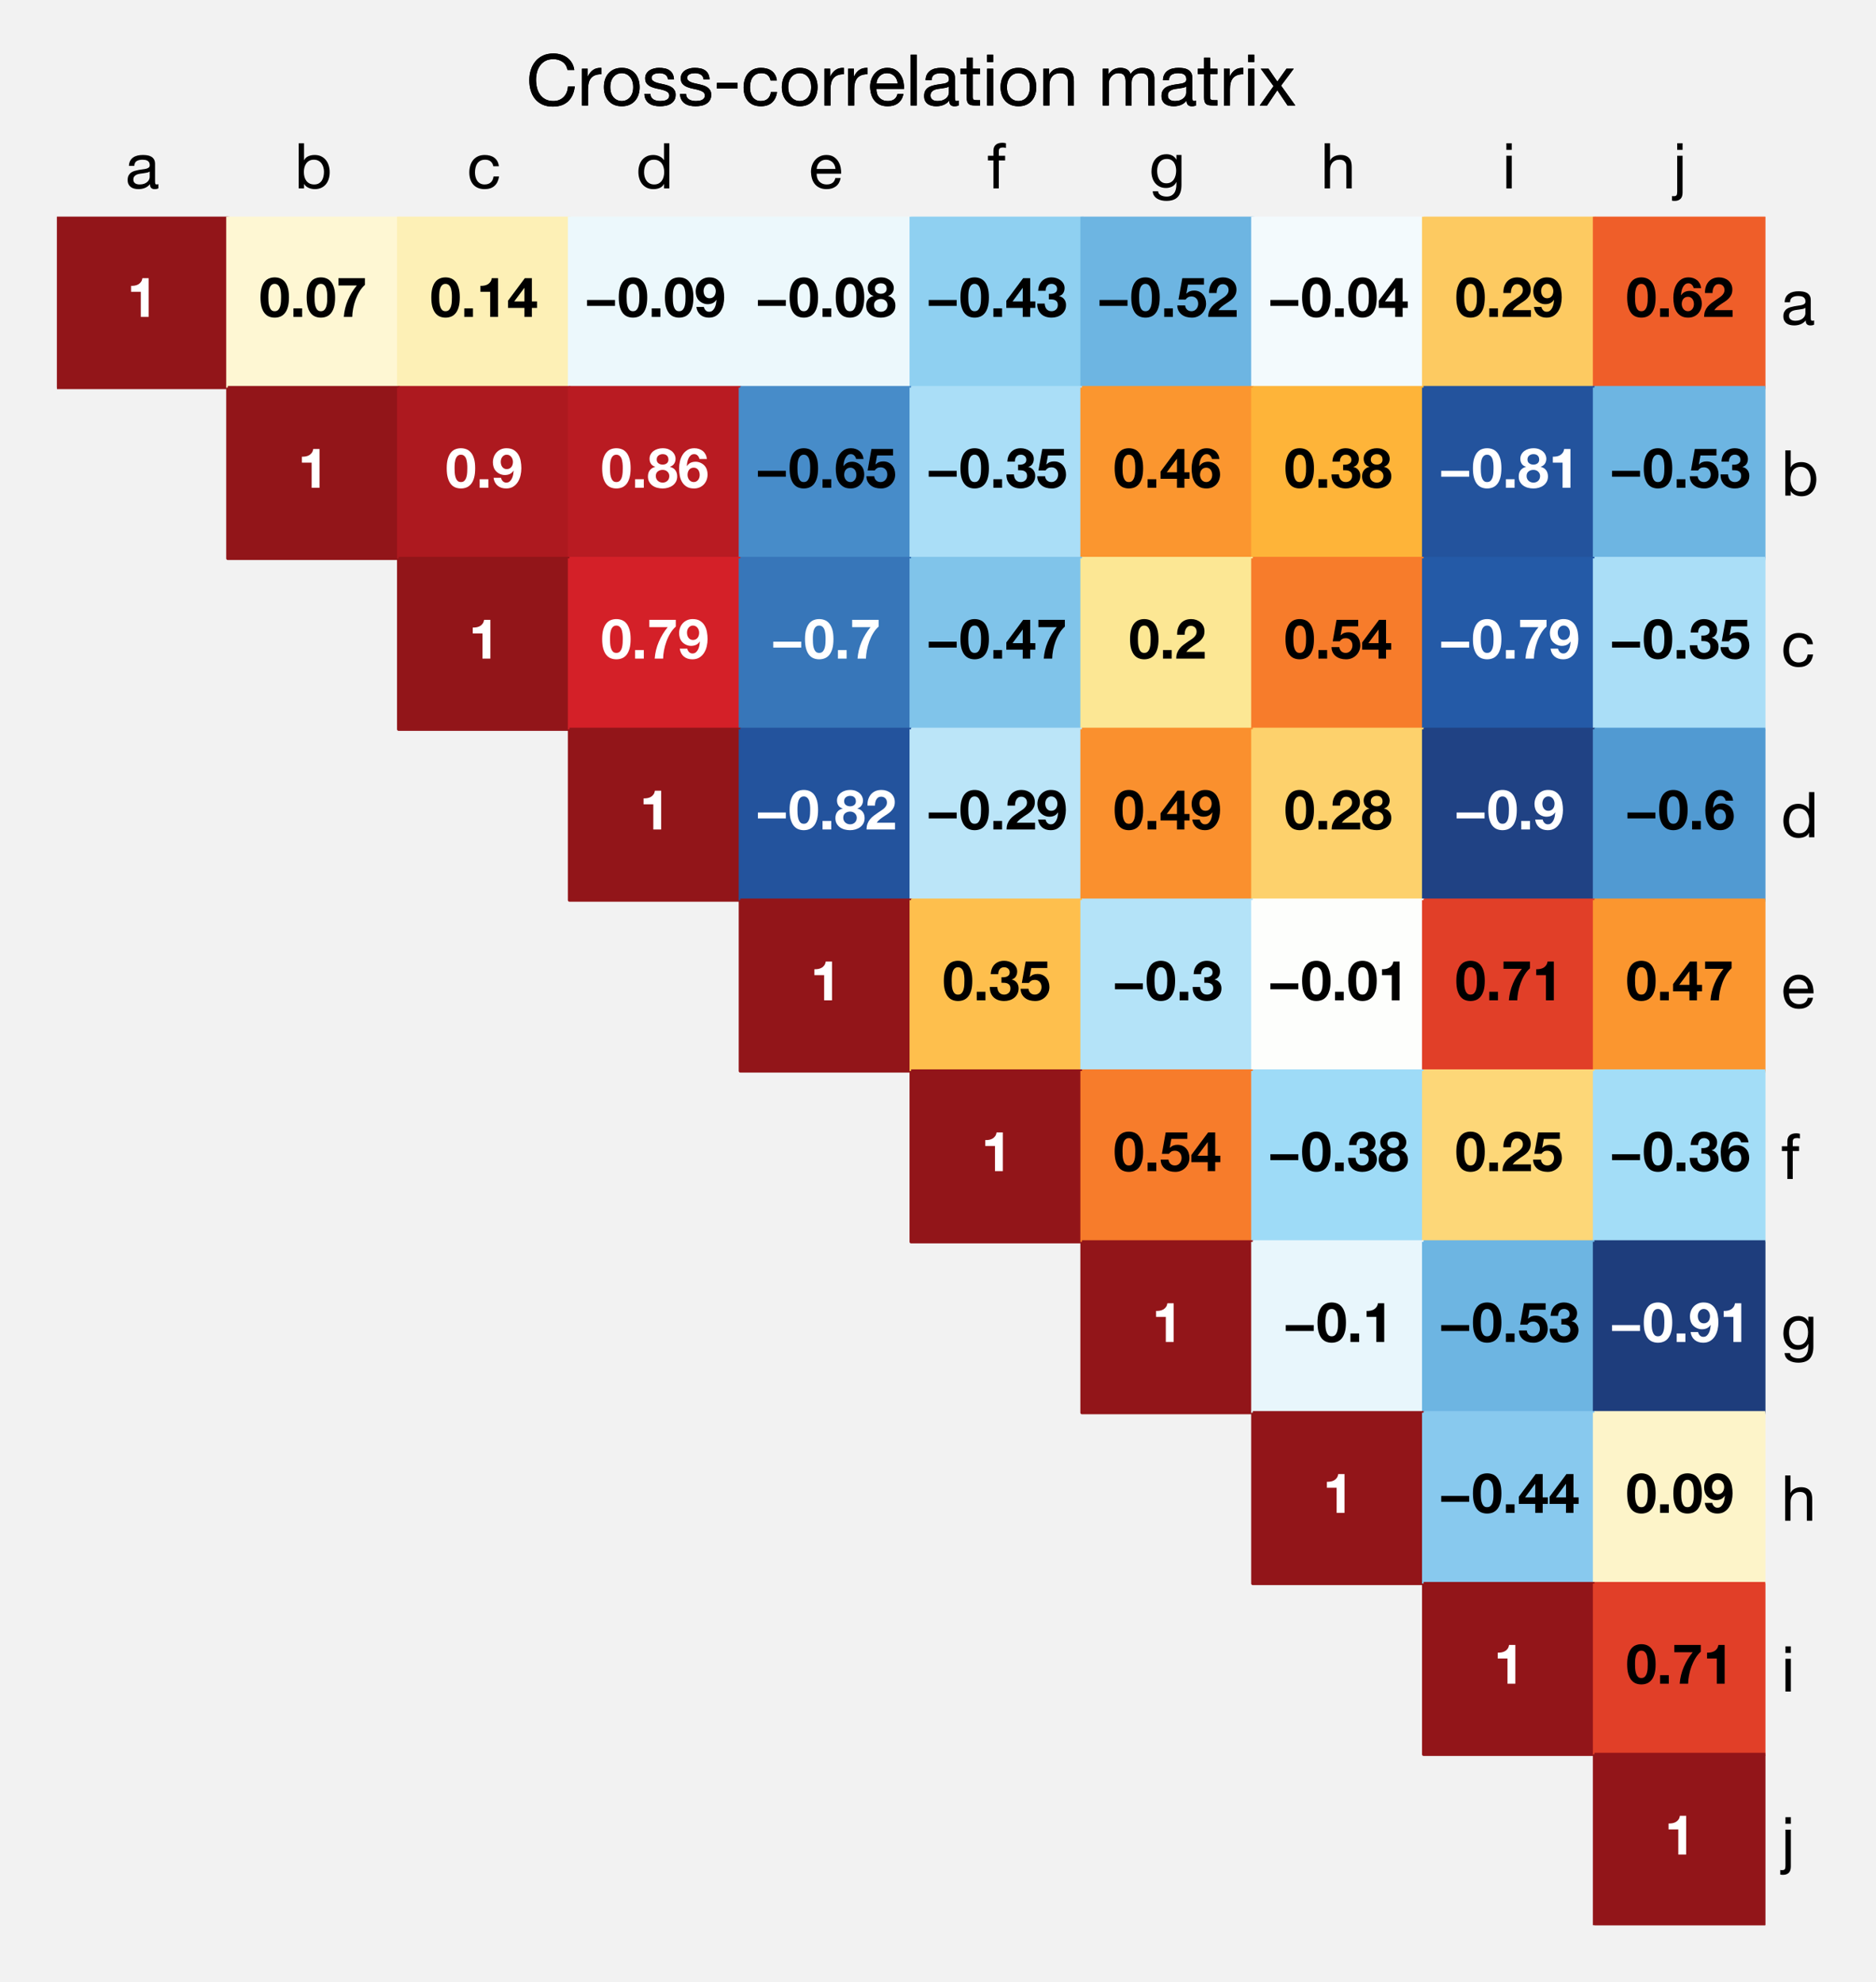 <?xml version="1.0" encoding="utf-8" standalone="no"?>
<!DOCTYPE svg PUBLIC "-//W3C//DTD SVG 1.1//EN"
  "http://www.w3.org/Graphics/SVG/1.1/DTD/svg11.dtd">
<!-- Created with matplotlib (https://matplotlib.org/) -->
<svg height="250.6pt" version="1.1" viewBox="0 0 237.2 250.6" width="237.2pt" xmlns="http://www.w3.org/2000/svg" xmlns:xlink="http://www.w3.org/1999/xlink">
 <defs>
  <style type="text/css">
*{stroke-linecap:butt;stroke-linejoin:round;}
  </style>
 </defs>
 <g id="figure_1">
  <g id="patch_1">
   <path d="M 0 250.6 
L 237.2 250.6 
L 237.2 0 
L 0 0 
z
" style="fill:#f2f2f2;"/>
  </g>
  <g id="axes_1">
   <g id="patch_2">
    <path d="M 7.2 243.4 
L 223.2 243.4 
L 223.2 27.4 
L 7.2 27.4 
z
" style="fill:none;opacity:0;"/>
   </g>
   <g id="QuadMesh_1">
    <path clip-path="url(#p3bc1a119b7)" d="M 7.2 27.4 
L 28.8 27.4 
L 28.8 49 
L 7.2 49 
L 7.2 27.4 
" style="fill:#921519;stroke:#921519;stroke-width:0.4;"/>
    <path clip-path="url(#p3bc1a119b7)" d="M 28.8 27.4 
L 50.4 27.4 
L 50.4 49 
L 28.8 49 
L 28.8 27.4 
" style="fill:#fef7d3;stroke:#fef7d3;stroke-width:0.4;"/>
    <path clip-path="url(#p3bc1a119b7)" d="M 50.4 27.4 
L 72 27.4 
L 72 49 
L 50.4 49 
L 50.4 27.4 
" style="fill:#fdf0b6;stroke:#fdf0b6;stroke-width:0.4;"/>
    <path clip-path="url(#p3bc1a119b7)" d="M 72 27.4 
L 93.6 27.4 
L 93.6 49 
L 72 49 
L 72 27.4 
" style="fill:#ecf8fc;stroke:#ecf8fc;stroke-width:0.4;"/>
    <path clip-path="url(#p3bc1a119b7)" d="M 93.6 27.4 
L 115.2 27.4 
L 115.2 49 
L 93.6 49 
L 93.6 27.4 
" style="fill:#ecf8fc;stroke:#ecf8fc;stroke-width:0.4;"/>
    <path clip-path="url(#p3bc1a119b7)" d="M 115.2 27.4 
L 136.8 27.4 
L 136.8 49 
L 115.2 49 
L 115.2 27.4 
" style="fill:#8fd0f1;stroke:#8fd0f1;stroke-width:0.4;"/>
    <path clip-path="url(#p3bc1a119b7)" d="M 136.8 27.4 
L 158.4 27.4 
L 158.4 49 
L 136.8 49 
L 136.8 27.4 
" style="fill:#6db5e2;stroke:#6db5e2;stroke-width:0.4;"/>
    <path clip-path="url(#p3bc1a119b7)" d="M 158.4 27.4 
L 180 27.4 
L 180 49 
L 158.4 49 
L 158.4 27.4 
" style="fill:#f3fafd;stroke:#f3fafd;stroke-width:0.4;"/>
    <path clip-path="url(#p3bc1a119b7)" d="M 180 27.4 
L 201.6 27.4 
L 201.6 49 
L 180 49 
L 180 27.4 
" style="fill:#fdca61;stroke:#fdca61;stroke-width:0.4;"/>
    <path clip-path="url(#p3bc1a119b7)" d="M 201.6 27.4 
L 223.2 27.4 
L 223.2 49 
L 201.6 49 
L 201.6 27.4 
" style="fill:#ef5e29;stroke:#ef5e29;stroke-width:0.4;"/>
    <path clip-path="url(#p3bc1a119b7)" d="M 7.2 49 
L 28.8 49 
L 28.8 70.6 
L 7.2 70.6 
L 7.2 49 
" style="fill:none;"/>
    <path clip-path="url(#p3bc1a119b7)" d="M 28.8 49 
L 50.4 49 
L 50.4 70.6 
L 28.8 70.6 
L 28.8 49 
" style="fill:#921519;stroke:#921519;stroke-width:0.4;"/>
    <path clip-path="url(#p3bc1a119b7)" d="M 50.4 49 
L 72 49 
L 72 70.6 
L 50.4 70.6 
L 50.4 49 
" style="fill:#ad191f;stroke:#ad191f;stroke-width:0.4;"/>
    <path clip-path="url(#p3bc1a119b7)" d="M 72 49 
L 93.6 49 
L 93.6 70.6 
L 72 70.6 
L 72 49 
" style="fill:#b91b22;stroke:#b91b22;stroke-width:0.4;"/>
    <path clip-path="url(#p3bc1a119b7)" d="M 93.6 49 
L 115.2 49 
L 115.2 70.6 
L 93.6 70.6 
L 93.6 49 
" style="fill:#478cc9;stroke:#478cc9;stroke-width:0.4;"/>
    <path clip-path="url(#p3bc1a119b7)" d="M 115.2 49 
L 136.8 49 
L 136.8 70.6 
L 115.2 70.6 
L 115.2 49 
" style="fill:#aadef7;stroke:#aadef7;stroke-width:0.4;"/>
    <path clip-path="url(#p3bc1a119b7)" d="M 136.8 49 
L 158.4 49 
L 158.4 70.6 
L 136.8 70.6 
L 136.8 49 
" style="fill:#fb962f;stroke:#fb962f;stroke-width:0.4;"/>
    <path clip-path="url(#p3bc1a119b7)" d="M 158.4 49 
L 180 49 
L 180 70.6 
L 158.4 70.6 
L 158.4 49 
" style="fill:#feb439;stroke:#feb439;stroke-width:0.4;"/>
    <path clip-path="url(#p3bc1a119b7)" d="M 180 49 
L 201.6 49 
L 201.6 70.6 
L 180 70.6 
L 180 49 
" style="fill:#23539d;stroke:#23539d;stroke-width:0.4;"/>
    <path clip-path="url(#p3bc1a119b7)" d="M 201.6 49 
L 223.2 49 
L 223.2 70.6 
L 201.6 70.6 
L 201.6 49 
" style="fill:#6db5e2;stroke:#6db5e2;stroke-width:0.4;"/>
    <path clip-path="url(#p3bc1a119b7)" d="M 7.2 70.6 
L 28.8 70.6 
L 28.8 92.2 
L 7.2 92.2 
L 7.2 70.6 
" style="fill:none;"/>
    <path clip-path="url(#p3bc1a119b7)" d="M 28.8 70.6 
L 50.4 70.6 
L 50.4 92.2 
L 28.8 92.2 
L 28.8 70.6 
" style="fill:none;"/>
    <path clip-path="url(#p3bc1a119b7)" d="M 50.4 70.6 
L 72 70.6 
L 72 92.2 
L 50.4 92.2 
L 50.4 70.6 
" style="fill:#921519;stroke:#921519;stroke-width:0.4;"/>
    <path clip-path="url(#p3bc1a119b7)" d="M 72 70.6 
L 93.6 70.6 
L 93.6 92.2 
L 72 92.2 
L 72 70.6 
" style="fill:#d42028;stroke:#d42028;stroke-width:0.4;"/>
    <path clip-path="url(#p3bc1a119b7)" d="M 93.6 70.6 
L 115.2 70.6 
L 115.2 92.2 
L 93.6 92.2 
L 93.6 70.6 
" style="fill:#3776b9;stroke:#3776b9;stroke-width:0.4;"/>
    <path clip-path="url(#p3bc1a119b7)" d="M 115.2 70.6 
L 136.8 70.6 
L 136.8 92.2 
L 115.2 92.2 
L 115.2 70.6 
" style="fill:#80c4ea;stroke:#80c4ea;stroke-width:0.4;"/>
    <path clip-path="url(#p3bc1a119b7)" d="M 136.8 70.6 
L 158.4 70.6 
L 158.4 92.2 
L 136.8 92.2 
L 136.8 70.6 
" style="fill:#fce794;stroke:#fce794;stroke-width:0.4;"/>
    <path clip-path="url(#p3bc1a119b7)" d="M 158.4 70.6 
L 180 70.6 
L 180 92.2 
L 158.4 92.2 
L 158.4 70.6 
" style="fill:#f77c2b;stroke:#f77c2b;stroke-width:0.4;"/>
    <path clip-path="url(#p3bc1a119b7)" d="M 180 70.6 
L 201.6 70.6 
L 201.6 92.2 
L 180 92.2 
L 180 70.6 
" style="fill:#245aa7;stroke:#245aa7;stroke-width:0.4;"/>
    <path clip-path="url(#p3bc1a119b7)" d="M 201.6 70.6 
L 223.2 70.6 
L 223.2 92.2 
L 201.6 92.2 
L 201.6 70.6 
" style="fill:#aadef7;stroke:#aadef7;stroke-width:0.4;"/>
    <path clip-path="url(#p3bc1a119b7)" d="M 7.2 92.2 
L 28.8 92.2 
L 28.8 113.8 
L 7.2 113.8 
L 7.2 92.2 
" style="fill:none;"/>
    <path clip-path="url(#p3bc1a119b7)" d="M 28.8 92.2 
L 50.4 92.2 
L 50.4 113.8 
L 28.8 113.8 
L 28.8 92.2 
" style="fill:none;"/>
    <path clip-path="url(#p3bc1a119b7)" d="M 50.4 92.2 
L 72 92.2 
L 72 113.8 
L 50.4 113.8 
L 50.4 92.2 
" style="fill:none;"/>
    <path clip-path="url(#p3bc1a119b7)" d="M 72 92.2 
L 93.6 92.2 
L 93.6 113.8 
L 72 113.8 
L 72 92.2 
" style="fill:#921519;stroke:#921519;stroke-width:0.4;"/>
    <path clip-path="url(#p3bc1a119b7)" d="M 93.6 92.2 
L 115.2 92.2 
L 115.2 113.8 
L 93.6 113.8 
L 93.6 92.2 
" style="fill:#23539d;stroke:#23539d;stroke-width:0.4;"/>
    <path clip-path="url(#p3bc1a119b7)" d="M 115.2 92.2 
L 136.8 92.2 
L 136.8 113.8 
L 115.2 113.8 
L 115.2 92.2 
" style="fill:#bbe5f8;stroke:#bbe5f8;stroke-width:0.4;"/>
    <path clip-path="url(#p3bc1a119b7)" d="M 136.8 92.2 
L 158.4 92.2 
L 158.4 113.8 
L 136.8 113.8 
L 136.8 92.2 
" style="fill:#fa902e;stroke:#fa902e;stroke-width:0.4;"/>
    <path clip-path="url(#p3bc1a119b7)" d="M 158.4 92.2 
L 180 92.2 
L 180 113.8 
L 158.4 113.8 
L 158.4 92.2 
" style="fill:#fdd16c;stroke:#fdd16c;stroke-width:0.4;"/>
    <path clip-path="url(#p3bc1a119b7)" d="M 180 92.2 
L 201.6 92.2 
L 201.6 113.8 
L 180 113.8 
L 180 92.2 
" style="fill:#204284;stroke:#204284;stroke-width:0.4;"/>
    <path clip-path="url(#p3bc1a119b7)" d="M 201.6 92.2 
L 223.2 92.2 
L 223.2 113.8 
L 201.6 113.8 
L 201.6 92.2 
" style="fill:#519ad2;stroke:#519ad2;stroke-width:0.4;"/>
    <path clip-path="url(#p3bc1a119b7)" d="M 7.2 113.8 
L 28.8 113.8 
L 28.8 135.4 
L 7.2 135.4 
L 7.2 113.8 
" style="fill:none;"/>
    <path clip-path="url(#p3bc1a119b7)" d="M 28.8 113.8 
L 50.4 113.8 
L 50.4 135.4 
L 28.8 135.4 
L 28.8 113.8 
" style="fill:none;"/>
    <path clip-path="url(#p3bc1a119b7)" d="M 50.4 113.8 
L 72 113.8 
L 72 135.4 
L 50.4 135.4 
L 50.4 113.8 
" style="fill:none;"/>
    <path clip-path="url(#p3bc1a119b7)" d="M 72 113.8 
L 93.6 113.8 
L 93.6 135.4 
L 72 135.4 
L 72 113.8 
" style="fill:none;"/>
    <path clip-path="url(#p3bc1a119b7)" d="M 93.6 113.8 
L 115.2 113.8 
L 115.2 135.4 
L 93.6 135.4 
L 93.6 113.8 
" style="fill:#921519;stroke:#921519;stroke-width:0.4;"/>
    <path clip-path="url(#p3bc1a119b7)" d="M 115.2 113.8 
L 136.8 113.8 
L 136.8 135.4 
L 115.2 135.4 
L 115.2 113.8 
" style="fill:#febf4d;stroke:#febf4d;stroke-width:0.4;"/>
    <path clip-path="url(#p3bc1a119b7)" d="M 136.8 113.8 
L 158.4 113.8 
L 158.4 135.4 
L 136.8 135.4 
L 136.8 113.8 
" style="fill:#b4e3f8;stroke:#b4e3f8;stroke-width:0.4;"/>
    <path clip-path="url(#p3bc1a119b7)" d="M 158.4 113.8 
L 180 113.8 
L 180 135.4 
L 158.4 135.4 
L 158.4 113.8 
" style="fill:#fdfefc;stroke:#fdfefc;stroke-width:0.4;"/>
    <path clip-path="url(#p3bc1a119b7)" d="M 180 113.8 
L 201.6 113.8 
L 201.6 135.4 
L 180 135.4 
L 180 113.8 
" style="fill:#e13f28;stroke:#e13f28;stroke-width:0.4;"/>
    <path clip-path="url(#p3bc1a119b7)" d="M 201.6 113.8 
L 223.2 113.8 
L 223.2 135.4 
L 201.6 135.4 
L 201.6 113.8 
" style="fill:#fb962f;stroke:#fb962f;stroke-width:0.4;"/>
    <path clip-path="url(#p3bc1a119b7)" d="M 7.2 135.4 
L 28.8 135.4 
L 28.8 157 
L 7.2 157 
L 7.2 135.4 
" style="fill:none;"/>
    <path clip-path="url(#p3bc1a119b7)" d="M 28.8 135.4 
L 50.4 135.4 
L 50.4 157 
L 28.8 157 
L 28.8 135.4 
" style="fill:none;"/>
    <path clip-path="url(#p3bc1a119b7)" d="M 50.4 135.4 
L 72 135.4 
L 72 157 
L 50.4 157 
L 50.4 135.4 
" style="fill:none;"/>
    <path clip-path="url(#p3bc1a119b7)" d="M 72 135.4 
L 93.6 135.4 
L 93.6 157 
L 72 157 
L 72 135.4 
" style="fill:none;"/>
    <path clip-path="url(#p3bc1a119b7)" d="M 93.6 135.4 
L 115.2 135.4 
L 115.2 157 
L 93.6 157 
L 93.6 135.4 
" style="fill:none;"/>
    <path clip-path="url(#p3bc1a119b7)" d="M 115.2 135.4 
L 136.8 135.4 
L 136.8 157 
L 115.2 157 
L 115.2 135.4 
" style="fill:#921519;stroke:#921519;stroke-width:0.4;"/>
    <path clip-path="url(#p3bc1a119b7)" d="M 136.8 135.4 
L 158.4 135.4 
L 158.4 157 
L 136.8 157 
L 136.8 135.4 
" style="fill:#f77c2b;stroke:#f77c2b;stroke-width:0.4;"/>
    <path clip-path="url(#p3bc1a119b7)" d="M 158.4 135.4 
L 180 135.4 
L 180 157 
L 158.4 157 
L 158.4 135.4 
" style="fill:#9edbf7;stroke:#9edbf7;stroke-width:0.4;"/>
    <path clip-path="url(#p3bc1a119b7)" d="M 180 135.4 
L 201.6 135.4 
L 201.6 157 
L 180 157 
L 180 135.4 
" style="fill:#fdd778;stroke:#fdd778;stroke-width:0.4;"/>
    <path clip-path="url(#p3bc1a119b7)" d="M 201.6 135.4 
L 223.2 135.4 
L 223.2 157 
L 201.6 157 
L 201.6 135.4 
" style="fill:#a3ddf7;stroke:#a3ddf7;stroke-width:0.4;"/>
    <path clip-path="url(#p3bc1a119b7)" d="M 7.2 157 
L 28.8 157 
L 28.8 178.6 
L 7.2 178.6 
L 7.2 157 
" style="fill:none;"/>
    <path clip-path="url(#p3bc1a119b7)" d="M 28.8 157 
L 50.4 157 
L 50.4 178.6 
L 28.8 178.6 
L 28.8 157 
" style="fill:none;"/>
    <path clip-path="url(#p3bc1a119b7)" d="M 50.4 157 
L 72 157 
L 72 178.6 
L 50.4 178.6 
L 50.4 157 
" style="fill:none;"/>
    <path clip-path="url(#p3bc1a119b7)" d="M 72 157 
L 93.6 157 
L 93.6 178.6 
L 72 178.6 
L 72 157 
" style="fill:none;"/>
    <path clip-path="url(#p3bc1a119b7)" d="M 93.6 157 
L 115.2 157 
L 115.2 178.6 
L 93.6 178.6 
L 93.6 157 
" style="fill:none;"/>
    <path clip-path="url(#p3bc1a119b7)" d="M 115.2 157 
L 136.8 157 
L 136.8 178.6 
L 115.2 178.6 
L 115.2 157 
" style="fill:none;"/>
    <path clip-path="url(#p3bc1a119b7)" d="M 136.8 157 
L 158.4 157 
L 158.4 178.6 
L 136.8 178.6 
L 136.8 157 
" style="fill:#921519;stroke:#921519;stroke-width:0.4;"/>
    <path clip-path="url(#p3bc1a119b7)" d="M 158.4 157 
L 180 157 
L 180 178.6 
L 158.4 178.6 
L 158.4 157 
" style="fill:#e8f6fc;stroke:#e8f6fc;stroke-width:0.4;"/>
    <path clip-path="url(#p3bc1a119b7)" d="M 180 157 
L 201.6 157 
L 201.6 178.6 
L 180 178.6 
L 180 157 
" style="fill:#6db5e2;stroke:#6db5e2;stroke-width:0.4;"/>
    <path clip-path="url(#p3bc1a119b7)" d="M 201.6 157 
L 223.2 157 
L 223.2 178.6 
L 201.6 178.6 
L 201.6 157 
" style="fill:#1e3d7c;stroke:#1e3d7c;stroke-width:0.4;"/>
    <path clip-path="url(#p3bc1a119b7)" d="M 7.2 178.6 
L 28.8 178.6 
L 28.8 200.2 
L 7.2 200.2 
L 7.2 178.6 
" style="fill:none;"/>
    <path clip-path="url(#p3bc1a119b7)" d="M 28.8 178.6 
L 50.4 178.6 
L 50.4 200.2 
L 28.8 200.2 
L 28.8 178.6 
" style="fill:none;"/>
    <path clip-path="url(#p3bc1a119b7)" d="M 50.4 178.6 
L 72 178.6 
L 72 200.2 
L 50.4 200.2 
L 50.4 178.6 
" style="fill:none;"/>
    <path clip-path="url(#p3bc1a119b7)" d="M 72 178.6 
L 93.6 178.6 
L 93.6 200.2 
L 72 200.2 
L 72 178.6 
" style="fill:none;"/>
    <path clip-path="url(#p3bc1a119b7)" d="M 93.6 178.6 
L 115.2 178.6 
L 115.2 200.2 
L 93.6 200.2 
L 93.6 178.6 
" style="fill:none;"/>
    <path clip-path="url(#p3bc1a119b7)" d="M 115.2 178.6 
L 136.8 178.6 
L 136.8 200.2 
L 115.2 200.2 
L 115.2 178.6 
" style="fill:none;"/>
    <path clip-path="url(#p3bc1a119b7)" d="M 136.8 178.6 
L 158.4 178.6 
L 158.4 200.2 
L 136.8 200.2 
L 136.8 178.6 
" style="fill:none;"/>
    <path clip-path="url(#p3bc1a119b7)" d="M 158.4 178.6 
L 180 178.6 
L 180 200.2 
L 158.4 200.2 
L 158.4 178.6 
" style="fill:#921519;stroke:#921519;stroke-width:0.4;"/>
    <path clip-path="url(#p3bc1a119b7)" d="M 180 178.6 
L 201.6 178.6 
L 201.6 200.2 
L 180 200.2 
L 180 178.6 
" style="fill:#88c9ee;stroke:#88c9ee;stroke-width:0.4;"/>
    <path clip-path="url(#p3bc1a119b7)" d="M 201.6 178.6 
L 223.2 178.6 
L 223.2 200.2 
L 201.6 200.2 
L 201.6 178.6 
" style="fill:#fdf4c9;stroke:#fdf4c9;stroke-width:0.4;"/>
    <path clip-path="url(#p3bc1a119b7)" d="M 7.2 200.2 
L 28.8 200.2 
L 28.8 221.8 
L 7.2 221.8 
L 7.2 200.2 
" style="fill:none;"/>
    <path clip-path="url(#p3bc1a119b7)" d="M 28.8 200.2 
L 50.4 200.2 
L 50.4 221.8 
L 28.8 221.8 
L 28.8 200.2 
" style="fill:none;"/>
    <path clip-path="url(#p3bc1a119b7)" d="M 50.4 200.2 
L 72 200.2 
L 72 221.8 
L 50.4 221.8 
L 50.4 200.2 
" style="fill:none;"/>
    <path clip-path="url(#p3bc1a119b7)" d="M 72 200.2 
L 93.6 200.2 
L 93.6 221.8 
L 72 221.8 
L 72 200.2 
" style="fill:none;"/>
    <path clip-path="url(#p3bc1a119b7)" d="M 93.6 200.2 
L 115.2 200.2 
L 115.2 221.8 
L 93.6 221.8 
L 93.6 200.2 
" style="fill:none;"/>
    <path clip-path="url(#p3bc1a119b7)" d="M 115.2 200.2 
L 136.8 200.2 
L 136.8 221.8 
L 115.2 221.8 
L 115.2 200.2 
" style="fill:none;"/>
    <path clip-path="url(#p3bc1a119b7)" d="M 136.8 200.2 
L 158.4 200.2 
L 158.4 221.8 
L 136.8 221.8 
L 136.8 200.2 
" style="fill:none;"/>
    <path clip-path="url(#p3bc1a119b7)" d="M 158.4 200.2 
L 180 200.2 
L 180 221.8 
L 158.4 221.8 
L 158.4 200.2 
" style="fill:none;"/>
    <path clip-path="url(#p3bc1a119b7)" d="M 180 200.2 
L 201.6 200.2 
L 201.6 221.8 
L 180 221.8 
L 180 200.2 
" style="fill:#921519;stroke:#921519;stroke-width:0.4;"/>
    <path clip-path="url(#p3bc1a119b7)" d="M 201.6 200.2 
L 223.2 200.2 
L 223.2 221.8 
L 201.6 221.8 
L 201.6 200.2 
" style="fill:#e13f28;stroke:#e13f28;stroke-width:0.4;"/>
    <path clip-path="url(#p3bc1a119b7)" d="M 7.2 221.8 
L 28.8 221.8 
L 28.8 243.4 
L 7.2 243.4 
L 7.2 221.8 
" style="fill:none;"/>
    <path clip-path="url(#p3bc1a119b7)" d="M 28.8 221.8 
L 50.4 221.8 
L 50.4 243.4 
L 28.8 243.4 
L 28.8 221.8 
" style="fill:none;"/>
    <path clip-path="url(#p3bc1a119b7)" d="M 50.4 221.8 
L 72 221.8 
L 72 243.4 
L 50.4 243.4 
L 50.4 221.8 
" style="fill:none;"/>
    <path clip-path="url(#p3bc1a119b7)" d="M 72 221.8 
L 93.6 221.8 
L 93.6 243.4 
L 72 243.4 
L 72 221.8 
" style="fill:none;"/>
    <path clip-path="url(#p3bc1a119b7)" d="M 93.6 221.8 
L 115.2 221.8 
L 115.2 243.4 
L 93.6 243.4 
L 93.6 221.8 
" style="fill:none;"/>
    <path clip-path="url(#p3bc1a119b7)" d="M 115.2 221.8 
L 136.8 221.8 
L 136.8 243.4 
L 115.2 243.4 
L 115.2 221.8 
" style="fill:none;"/>
    <path clip-path="url(#p3bc1a119b7)" d="M 136.8 221.8 
L 158.4 221.8 
L 158.4 243.4 
L 136.8 243.4 
L 136.8 221.8 
" style="fill:none;"/>
    <path clip-path="url(#p3bc1a119b7)" d="M 158.4 221.8 
L 180 221.8 
L 180 243.4 
L 158.4 243.4 
L 158.4 221.8 
" style="fill:none;"/>
    <path clip-path="url(#p3bc1a119b7)" d="M 180 221.8 
L 201.6 221.8 
L 201.6 243.4 
L 180 243.4 
L 180 221.8 
" style="fill:none;"/>
    <path clip-path="url(#p3bc1a119b7)" d="M 201.6 221.8 
L 223.2 221.8 
L 223.2 243.4 
L 201.6 243.4 
L 201.6 221.8 
" style="fill:#921519;stroke:#921519;stroke-width:0.4;"/>
   </g>
   <g id="matplotlib.axis_1">
    <g id="xtick_1">
     <g id="line2d_1"/>
     <g id="text_1">
      <!-- a -->
      <defs>
       <path d="M 52.203 0.203 
Q 50 -1.094 46.094 -1.094 
Q 42.797 -1.094 40.844 0.75 
Q 38.906 2.594 38.906 6.797 
Q 35.406 2.594 30.75 0.75 
Q 26.094 -1.094 20.703 -1.094 
Q 17.203 -1.094 14.047 -0.297 
Q 10.906 0.5 8.594 2.203 
Q 6.297 3.906 4.938 6.656 
Q 3.594 9.406 3.594 13.297 
Q 3.594 17.703 5.094 20.5 
Q 6.594 23.297 9.047 25.047 
Q 11.5 26.797 14.641 27.688 
Q 17.797 28.594 21.094 29.203 
Q 24.594 29.906 27.75 30.25 
Q 30.906 30.594 33.297 31.25 
Q 35.703 31.906 37.094 33.156 
Q 38.5 34.406 38.5 36.797 
Q 38.5 39.594 37.453 41.297 
Q 36.406 43 34.75 43.891 
Q 33.094 44.797 31.047 45.094 
Q 29 45.406 27 45.406 
Q 21.594 45.406 18 43.344 
Q 14.406 41.297 14.094 35.594 
L 5.594 35.594 
Q 5.797 40.406 7.594 43.703 
Q 9.406 47 12.406 49.047 
Q 15.406 51.094 19.25 52 
Q 23.094 52.906 27.5 52.906 
Q 31 52.906 34.453 52.406 
Q 37.906 51.906 40.703 50.344 
Q 43.5 48.797 45.203 46 
Q 46.906 43.203 46.906 38.703 
L 46.906 12.094 
Q 46.906 9.094 47.25 7.688 
Q 47.594 6.297 49.594 6.297 
Q 50.703 6.297 52.203 6.797 
z
M 38.406 26.703 
Q 36.797 25.5 34.188 24.953 
Q 31.594 24.406 28.75 24.047 
Q 25.906 23.703 23 23.25 
Q 20.094 22.797 17.797 21.797 
Q 15.5 20.797 14.047 18.938 
Q 12.594 17.094 12.594 13.906 
Q 12.594 11.797 13.438 10.344 
Q 14.297 8.906 15.641 8 
Q 17 7.094 18.797 6.688 
Q 20.594 6.297 22.594 6.297 
Q 26.797 6.297 29.797 7.438 
Q 32.797 8.594 34.688 10.344 
Q 36.594 12.094 37.5 14.141 
Q 38.406 16.203 38.406 18 
z
" id="HelveticaNeue-97"/>
      </defs>
      <g transform="translate(15.852 23.824)scale(0.08 -0.08)">
       <use xlink:href="#HelveticaNeue-97"/>
      </g>
     </g>
    </g>
    <g id="xtick_2">
     <g id="line2d_2"/>
     <g id="text_2">
      <!-- b -->
      <defs>
       <path d="M 6.703 71.406 
L 6.703 0 
L 15.203 0 
L 15.203 6.906 
L 15.406 6.906 
Q 16.797 4.594 18.844 3.047 
Q 20.906 1.5 23.203 0.594 
Q 25.5 -0.297 27.844 -0.688 
Q 30.203 -1.094 32.094 -1.094 
Q 38 -1.094 42.453 1 
Q 46.906 3.094 49.844 6.75 
Q 52.797 10.406 54.25 15.297 
Q 55.703 20.203 55.703 25.703 
Q 55.703 31.203 54.203 36.094 
Q 52.703 41 49.75 44.75 
Q 46.797 48.5 42.344 50.703 
Q 37.906 52.906 31.906 52.906 
Q 26.5 52.906 22 50.953 
Q 17.5 49 15.406 44.703 
L 15.203 44.703 
L 15.203 71.406 
z
M 46.703 26.297 
Q 46.703 22.5 45.891 18.891 
Q 45.094 15.297 43.297 12.5 
Q 41.5 9.703 38.547 8 
Q 35.594 6.297 31.203 6.297 
Q 26.797 6.297 23.688 7.938 
Q 20.594 9.594 18.641 12.297 
Q 16.703 15 15.797 18.547 
Q 14.906 22.094 14.906 25.906 
Q 14.906 29.5 15.75 33 
Q 16.594 36.5 18.5 39.25 
Q 20.406 42 23.406 43.703 
Q 26.406 45.406 30.703 45.406 
Q 34.797 45.406 37.844 43.797 
Q 40.906 42.203 42.844 39.5 
Q 44.797 36.797 45.75 33.344 
Q 46.703 29.906 46.703 26.297 
z
" id="HelveticaNeue-98"/>
      </defs>
      <g transform="translate(37.228 23.824)scale(0.08 -0.08)">
       <use xlink:href="#HelveticaNeue-98"/>
      </g>
     </g>
    </g>
    <g id="xtick_3">
     <g id="line2d_3"/>
     <g id="text_3">
      <!-- c -->
      <defs>
       <path d="M 41.5 35.094 
L 50.297 35.094 
Q 49.797 39.703 47.891 43.047 
Q 46 46.406 43.047 48.594 
Q 40.094 50.797 36.25 51.844 
Q 32.406 52.906 28 52.906 
Q 21.906 52.906 17.297 50.75 
Q 12.703 48.594 9.641 44.844 
Q 6.594 41.094 5.094 36.047 
Q 3.594 31 3.594 25.203 
Q 3.594 19.406 5.141 14.547 
Q 6.703 9.703 9.75 6.203 
Q 12.797 2.703 17.344 0.797 
Q 21.906 -1.094 27.797 -1.094 
Q 37.703 -1.094 43.453 4.094 
Q 49.203 9.297 50.594 18.906 
L 41.906 18.906 
Q 41.094 12.906 37.547 9.594 
Q 34 6.297 27.703 6.297 
Q 23.703 6.297 20.797 7.891 
Q 17.906 9.5 16.094 12.141 
Q 14.297 14.797 13.438 18.188 
Q 12.594 21.594 12.594 25.203 
Q 12.594 29.094 13.391 32.75 
Q 14.203 36.406 16.047 39.203 
Q 17.906 42 21 43.703 
Q 24.094 45.406 28.703 45.406 
Q 34.094 45.406 37.297 42.703 
Q 40.5 40 41.5 35.094 
z
" id="HelveticaNeue-99"/>
      </defs>
      <g transform="translate(59.052 23.824)scale(0.08 -0.08)">
       <use xlink:href="#HelveticaNeue-99"/>
      </g>
     </g>
    </g>
    <g id="xtick_4">
     <g id="line2d_4"/>
     <g id="text_4">
      <!-- d -->
      <defs>
       <path d="M 12.594 25.406 
Q 12.594 29.203 13.391 32.797 
Q 14.203 36.406 16 39.203 
Q 17.797 42 20.797 43.703 
Q 23.797 45.406 28.094 45.406 
Q 32.5 45.406 35.594 43.75 
Q 38.703 42.094 40.641 39.391 
Q 42.594 36.703 43.5 33.141 
Q 44.406 29.594 44.406 25.797 
Q 44.406 22.203 43.547 18.703 
Q 42.703 15.203 40.797 12.453 
Q 38.906 9.703 35.906 8 
Q 32.906 6.297 28.594 6.297 
Q 24.5 6.297 21.453 7.891 
Q 18.406 9.5 16.453 12.203 
Q 14.5 14.906 13.547 18.344 
Q 12.594 21.797 12.594 25.406 
z
M 52.594 0 
L 52.594 71.406 
L 44.094 71.406 
L 44.094 44.797 
L 43.906 44.797 
Q 42.5 47.094 40.453 48.641 
Q 38.406 50.203 36.094 51.141 
Q 33.797 52.094 31.5 52.5 
Q 29.203 52.906 27.203 52.906 
Q 21.297 52.906 16.844 50.75 
Q 12.406 48.594 9.453 44.938 
Q 6.5 41.297 5.047 36.391 
Q 3.594 31.5 3.594 26 
Q 3.594 20.5 5.094 15.594 
Q 6.594 10.703 9.547 7 
Q 12.5 3.297 16.953 1.094 
Q 21.406 -1.094 27.406 -1.094 
Q 32.797 -1.094 37.297 0.797 
Q 41.797 2.703 43.906 7 
L 44.094 7 
L 44.094 0 
z
" id="HelveticaNeue-100"/>
      </defs>
      <g transform="translate(80.428 23.824)scale(0.08 -0.08)">
       <use xlink:href="#HelveticaNeue-100"/>
      </g>
     </g>
    </g>
    <g id="xtick_5">
     <g id="line2d_5"/>
     <g id="text_5">
      <!-- e -->
      <defs>
       <path d="M 42.297 30.797 
L 12.594 30.797 
Q 12.797 33.797 13.891 36.438 
Q 15 39.094 16.891 41.094 
Q 18.797 43.094 21.438 44.25 
Q 24.094 45.406 27.406 45.406 
Q 30.594 45.406 33.25 44.25 
Q 35.906 43.094 37.844 41.141 
Q 39.797 39.203 40.938 36.5 
Q 42.094 33.797 42.297 30.797 
z
M 50.5 16.406 
L 42.094 16.406 
Q 41 11.297 37.547 8.797 
Q 34.094 6.297 28.703 6.297 
Q 24.5 6.297 21.391 7.688 
Q 18.297 9.094 16.297 11.438 
Q 14.297 13.797 13.391 16.844 
Q 12.5 19.906 12.594 23.297 
L 51.297 23.297 
Q 51.5 28 50.453 33.203 
Q 49.406 38.406 46.656 42.797 
Q 43.906 47.203 39.344 50.047 
Q 34.797 52.906 27.906 52.906 
Q 22.594 52.906 18.141 50.906 
Q 13.703 48.906 10.453 45.297 
Q 7.203 41.703 5.391 36.797 
Q 3.594 31.906 3.594 26 
Q 3.797 20.094 5.344 15.094 
Q 6.906 10.094 10 6.5 
Q 13.094 2.906 17.641 0.906 
Q 22.203 -1.094 28.406 -1.094 
Q 37.203 -1.094 43 3.297 
Q 48.797 7.703 50.5 16.406 
z
" id="HelveticaNeue-101"/>
      </defs>
      <g transform="translate(102.252 23.824)scale(0.08 -0.08)">
       <use xlink:href="#HelveticaNeue-101"/>
      </g>
     </g>
    </g>
    <g id="xtick_6">
     <g id="line2d_6"/>
     <g id="text_6">
      <!-- f -->
      <defs>
       <path d="M 9.906 44.203 
L 9.906 0 
L 18.406 0 
L 18.406 44.203 
L 28.406 44.203 
L 28.406 51.703 
L 18.406 51.703 
L 18.406 58.906 
Q 18.406 62.297 20.094 63.5 
Q 21.797 64.703 24.906 64.703 
Q 26 64.703 27.297 64.547 
Q 28.594 64.406 29.703 64 
L 29.703 71.406 
Q 28.5 71.797 26.953 72 
Q 25.406 72.203 24.203 72.203 
Q 17.203 72.203 13.547 68.953 
Q 9.906 65.703 9.906 59.406 
L 9.906 51.703 
L 1.203 51.703 
L 1.203 44.203 
z
" id="HelveticaNeue-102"/>
      </defs>
      <g transform="translate(124.816 23.824)scale(0.08 -0.08)">
       <use xlink:href="#HelveticaNeue-102"/>
      </g>
     </g>
    </g>
    <g id="xtick_7">
     <g id="line2d_7"/>
     <g id="text_7">
      <!-- g -->
      <defs>
       <path d="M 51 4.406 
L 51 51.703 
L 43 51.703 
L 43 44.297 
L 42.906 44.297 
Q 40.594 48.594 36.5 50.75 
Q 32.406 52.906 27.5 52.906 
Q 20.797 52.906 16.188 50.344 
Q 11.594 47.797 8.797 43.844 
Q 6 39.906 4.797 35.047 
Q 3.594 30.203 3.594 25.594 
Q 3.594 20.297 5.047 15.547 
Q 6.5 10.797 9.391 7.25 
Q 12.297 3.703 16.594 1.594 
Q 20.906 -0.5 26.703 -0.5 
Q 31.703 -0.5 36.141 1.75 
Q 40.594 4 42.797 8.797 
L 43 8.797 
L 43 5.406 
Q 43 1.094 42.141 -2.5 
Q 41.297 -6.094 39.391 -8.641 
Q 37.5 -11.203 34.594 -12.641 
Q 31.703 -14.094 27.5 -14.094 
Q 25.406 -14.094 23.094 -13.641 
Q 20.797 -13.203 18.844 -12.203 
Q 16.906 -11.203 15.547 -9.594 
Q 14.203 -8 14.094 -5.703 
L 5.594 -5.703 
Q 5.797 -9.906 7.797 -12.797 
Q 9.797 -15.703 12.844 -17.5 
Q 15.906 -19.297 19.656 -20.094 
Q 23.406 -20.906 27 -20.906 
Q 39.406 -20.906 45.203 -14.594 
Q 51 -8.297 51 4.406 
z
M 27.203 6.906 
Q 23 6.906 20.203 8.656 
Q 17.406 10.406 15.703 13.25 
Q 14 16.094 13.297 19.594 
Q 12.594 23.094 12.594 26.594 
Q 12.594 30.297 13.438 33.688 
Q 14.297 37.094 16.141 39.688 
Q 18 42.297 20.891 43.844 
Q 23.797 45.406 27.906 45.406 
Q 31.906 45.406 34.703 43.797 
Q 37.5 42.203 39.25 39.547 
Q 41 36.906 41.797 33.594 
Q 42.594 30.297 42.594 26.906 
Q 42.594 23.297 41.75 19.688 
Q 40.906 16.094 39.094 13.25 
Q 37.297 10.406 34.344 8.656 
Q 31.406 6.906 27.203 6.906 
z
" id="HelveticaNeue-103"/>
      </defs>
      <g transform="translate(145.304 23.727)scale(0.08 -0.08)">
       <use xlink:href="#HelveticaNeue-103"/>
      </g>
     </g>
    </g>
    <g id="xtick_8">
     <g id="line2d_8"/>
     <g id="text_8">
      <!-- h -->
      <defs>
       <path d="M 6.406 71.406 
L 6.406 0 
L 14.906 0 
L 14.906 29.203 
Q 14.906 32.703 15.844 35.641 
Q 16.797 38.594 18.688 40.797 
Q 20.594 43 23.438 44.203 
Q 26.297 45.406 30.203 45.406 
Q 35.094 45.406 37.891 42.594 
Q 40.703 39.797 40.703 35 
L 40.703 0 
L 49.203 0 
L 49.203 34 
Q 49.203 38.203 48.344 41.641 
Q 47.5 45.094 45.391 47.594 
Q 43.297 50.094 39.891 51.5 
Q 36.5 52.906 31.406 52.906 
Q 29.094 52.906 26.641 52.406 
Q 24.203 51.906 21.953 50.844 
Q 19.703 49.797 17.891 48.141 
Q 16.094 46.5 15.094 44.094 
L 14.906 44.094 
L 14.906 71.406 
z
" id="HelveticaNeue-104"/>
      </defs>
      <g transform="translate(166.976 23.824)scale(0.08 -0.08)">
       <use xlink:href="#HelveticaNeue-104"/>
      </g>
     </g>
    </g>
    <g id="xtick_9">
     <g id="line2d_9"/>
     <g id="text_9">
      <!-- i -->
      <defs>
       <path d="M 15.406 61 
L 15.406 71.406 
L 6.906 71.406 
L 6.906 61 
z
M 6.906 51.703 
L 6.906 0 
L 15.406 0 
L 15.406 51.703 
z
" id="HelveticaNeue-105"/>
      </defs>
      <g transform="translate(189.912 23.824)scale(0.08 -0.08)">
       <use xlink:href="#HelveticaNeue-105"/>
      </g>
     </g>
    </g>
    <g id="xtick_10">
     <g id="line2d_10"/>
     <g id="text_10">
      <!-- j -->
      <defs>
       <path d="M 15.406 61 
L 15.406 71.406 
L 6.906 71.406 
L 6.906 61 
z
M 15.406 -6.5 
L 15.406 51.703 
L 6.906 51.703 
L 6.906 -5.094 
Q 6.906 -9.094 5.906 -10.641 
Q 4.906 -12.203 2.094 -12.203 
L 0.297 -12.203 
Q -0.094 -12.203 -0.438 -12.141 
Q -0.797 -12.094 -1.297 -12 
L -1.297 -19.297 
Q 0.703 -19.703 3 -19.703 
Q 8.703 -19.703 12.047 -16.547 
Q 15.406 -13.406 15.406 -6.5 
z
" id="HelveticaNeue-106"/>
      </defs>
      <g transform="translate(211.512 23.824)scale(0.08 -0.08)">
       <use xlink:href="#HelveticaNeue-106"/>
      </g>
     </g>
    </g>
   </g>
   <g id="matplotlib.axis_2">
    <g id="ytick_1">
     <g id="line2d_11"/>
     <g id="text_11">
      <!-- a -->
      <g transform="translate(225.2 41.056)scale(0.08 -0.08)">
       <use xlink:href="#HelveticaNeue-97"/>
      </g>
     </g>
    </g>
    <g id="ytick_2">
     <g id="line2d_12"/>
     <g id="text_12">
      <!-- b -->
      <g transform="translate(225.2 62.656)scale(0.08 -0.08)">
       <use xlink:href="#HelveticaNeue-98"/>
      </g>
     </g>
    </g>
    <g id="ytick_3">
     <g id="line2d_13"/>
     <g id="text_13">
      <!-- c -->
      <g transform="translate(225.2 84.256)scale(0.08 -0.08)">
       <use xlink:href="#HelveticaNeue-99"/>
      </g>
     </g>
    </g>
    <g id="ytick_4">
     <g id="line2d_14"/>
     <g id="text_14">
      <!-- d -->
      <g transform="translate(225.2 105.856)scale(0.08 -0.08)">
       <use xlink:href="#HelveticaNeue-100"/>
      </g>
     </g>
    </g>
    <g id="ytick_5">
     <g id="line2d_15"/>
     <g id="text_15">
      <!-- e -->
      <g transform="translate(225.2 127.456)scale(0.08 -0.08)">
       <use xlink:href="#HelveticaNeue-101"/>
      </g>
     </g>
    </g>
    <g id="ytick_6">
     <g id="line2d_16"/>
     <g id="text_16">
      <!-- f -->
      <g transform="translate(225.2 149.056)scale(0.08 -0.08)">
       <use xlink:href="#HelveticaNeue-102"/>
      </g>
     </g>
    </g>
    <g id="ytick_7">
     <g id="line2d_17"/>
     <g id="text_17">
      <!-- g -->
      <g transform="translate(225.2 170.608)scale(0.08 -0.08)">
       <use xlink:href="#HelveticaNeue-103"/>
      </g>
     </g>
    </g>
    <g id="ytick_8">
     <g id="line2d_18"/>
     <g id="text_18">
      <!-- h -->
      <g transform="translate(225.2 192.256)scale(0.08 -0.08)">
       <use xlink:href="#HelveticaNeue-104"/>
      </g>
     </g>
    </g>
    <g id="ytick_9">
     <g id="line2d_19"/>
     <g id="text_19">
      <!-- i -->
      <g transform="translate(225.2 213.856)scale(0.08 -0.08)">
       <use xlink:href="#HelveticaNeue-105"/>
      </g>
     </g>
    </g>
    <g id="ytick_10">
     <g id="line2d_20"/>
     <g id="text_20">
      <!-- j -->
      <g transform="translate(225.2 235.456)scale(0.08 -0.08)">
       <use xlink:href="#HelveticaNeue-106"/>
      </g>
     </g>
    </g>
   </g>
   <g id="patch_3">
    <path d="M 223.2 243.4 
L 223.2 27.4 
" style="fill:none;"/>
   </g>
   <g id="patch_4">
    <path d="M 7.2 27.4 
L 223.2 27.4 
" style="fill:none;"/>
   </g>
   <g id="text_21">
    <!-- Cross-correlation matrix -->
    <defs>
     <path d="M 58 49.906 
L 67.5 49.906 
Q 66.703 55.594 64.094 59.938 
Q 61.5 64.297 57.594 67.188 
Q 53.703 70.094 48.703 71.594 
Q 43.703 73.094 38.094 73.094 
Q 29.906 73.094 23.547 70.141 
Q 17.203 67.203 12.953 62.094 
Q 8.703 57 6.5 50.141 
Q 4.297 43.297 4.297 35.5 
Q 4.297 27.703 6.344 20.891 
Q 8.406 14.094 12.5 9.094 
Q 16.594 4.094 22.797 1.25 
Q 29 -1.594 37.297 -1.594 
Q 51 -1.594 58.891 5.906 
Q 66.797 13.406 68.203 26.906 
L 58.703 26.906 
Q 58.406 22.5 56.906 18.703 
Q 55.406 14.906 52.75 12.156 
Q 50.094 9.406 46.438 7.844 
Q 42.797 6.297 38.094 6.297 
Q 31.703 6.297 27.094 8.688 
Q 22.5 11.094 19.547 15.141 
Q 16.594 19.203 15.188 24.641 
Q 13.797 30.094 13.797 36.203 
Q 13.797 41.797 15.188 47 
Q 16.594 52.203 19.547 56.25 
Q 22.5 60.297 27.047 62.688 
Q 31.594 65.094 38 65.094 
Q 45.5 65.094 50.953 61.297 
Q 56.406 57.5 58 49.906 
z
" id="HelveticaNeue-67"/>
     <path d="M 6.094 51.703 
L 6.094 0 
L 14.594 0 
L 14.594 23 
Q 14.594 28 15.594 31.844 
Q 16.594 35.703 18.797 38.391 
Q 21 41.094 24.594 42.5 
Q 28.203 43.906 33.297 43.906 
L 33.297 52.906 
Q 26.406 53.094 21.906 50.094 
Q 17.406 47.094 14.297 40.797 
L 14.094 40.797 
L 14.094 51.703 
z
" id="HelveticaNeue-114"/>
     <path d="M 12.594 25.797 
Q 12.594 30.5 13.844 34.141 
Q 15.094 37.797 17.297 40.297 
Q 19.5 42.797 22.453 44.094 
Q 25.406 45.406 28.703 45.406 
Q 32 45.406 34.953 44.094 
Q 37.906 42.797 40.094 40.297 
Q 42.297 37.797 43.547 34.141 
Q 44.797 30.5 44.797 25.797 
Q 44.797 21.094 43.547 17.438 
Q 42.297 13.797 40.094 11.344 
Q 37.906 8.906 34.953 7.594 
Q 32 6.297 28.703 6.297 
Q 25.406 6.297 22.453 7.594 
Q 19.5 8.906 17.297 11.344 
Q 15.094 13.797 13.844 17.438 
Q 12.594 21.094 12.594 25.797 
z
M 3.594 25.797 
Q 3.594 20.094 5.188 15.188 
Q 6.797 10.297 10 6.641 
Q 13.203 3 17.891 0.953 
Q 22.594 -1.094 28.703 -1.094 
Q 34.906 -1.094 39.547 0.953 
Q 44.203 3 47.391 6.641 
Q 50.594 10.297 52.188 15.188 
Q 53.797 20.094 53.797 25.797 
Q 53.797 31.5 52.188 36.453 
Q 50.594 41.406 47.391 45.047 
Q 44.203 48.703 39.547 50.797 
Q 34.906 52.906 28.703 52.906 
Q 22.594 52.906 17.891 50.797 
Q 13.203 48.703 10 45.047 
Q 6.797 41.406 5.188 36.453 
Q 3.594 31.5 3.594 25.797 
z
" id="HelveticaNeue-111"/>
     <path d="M 11.594 16.297 
L 3.094 16.297 
Q 3.297 11.5 5.094 8.141 
Q 6.906 4.797 9.906 2.75 
Q 12.906 0.703 16.797 -0.188 
Q 20.703 -1.094 25 -1.094 
Q 28.906 -1.094 32.844 -0.344 
Q 36.797 0.406 39.938 2.297 
Q 43.094 4.203 45.047 7.297 
Q 47 10.406 47 15.094 
Q 47 18.797 45.547 21.297 
Q 44.094 23.797 41.75 25.438 
Q 39.406 27.094 36.344 28.094 
Q 33.297 29.094 30.094 29.797 
Q 27.094 30.5 24.094 31.141 
Q 21.094 31.797 18.688 32.75 
Q 16.297 33.703 14.75 35.141 
Q 13.203 36.594 13.203 38.797 
Q 13.203 40.797 14.203 42.047 
Q 15.203 43.297 16.797 44.047 
Q 18.406 44.797 20.344 45.094 
Q 22.297 45.406 24.203 45.406 
Q 26.297 45.406 28.344 44.953 
Q 30.406 44.5 32.094 43.5 
Q 33.797 42.5 34.891 40.844 
Q 36 39.203 36.203 36.703 
L 44.703 36.703 
Q 44.406 41.406 42.703 44.547 
Q 41 47.703 38.141 49.547 
Q 35.297 51.406 31.594 52.156 
Q 27.906 52.906 23.5 52.906 
Q 20.094 52.906 16.641 52.047 
Q 13.203 51.203 10.453 49.453 
Q 7.703 47.703 5.953 44.891 
Q 4.203 42.094 4.203 38.203 
Q 4.203 33.203 6.703 30.391 
Q 9.203 27.594 12.953 26.047 
Q 16.703 24.5 21.094 23.641 
Q 25.5 22.797 29.25 21.75 
Q 33 20.703 35.5 19 
Q 38 17.297 38 14 
Q 38 11.594 36.797 10.047 
Q 35.594 8.5 33.75 7.703 
Q 31.906 6.906 29.703 6.594 
Q 27.5 6.297 25.5 6.297 
Q 22.906 6.297 20.453 6.797 
Q 18 7.297 16.047 8.438 
Q 14.094 9.594 12.891 11.547 
Q 11.703 13.5 11.594 16.297 
z
" id="HelveticaNeue-115"/>
     <path d="M 5 31.797 
L 5 23.797 
L 33.906 23.797 
L 33.906 31.797 
z
" id="HelveticaNeue-45"/>
     <path d="M 6.906 71.406 
L 6.906 0 
L 15.406 0 
L 15.406 71.406 
z
" id="HelveticaNeue-108"/>
     <path d="M 18.203 51.703 
L 18.203 67.203 
L 9.703 67.203 
L 9.703 51.703 
L 0.906 51.703 
L 0.906 44.203 
L 9.703 44.203 
L 9.703 11.297 
Q 9.703 7.703 10.391 5.5 
Q 11.094 3.297 12.547 2.094 
Q 14 0.906 16.344 0.453 
Q 18.703 0 22 0 
L 28.5 0 
L 28.5 7.5 
L 24.594 7.5 
Q 22.594 7.5 21.344 7.641 
Q 20.094 7.797 19.391 8.297 
Q 18.703 8.797 18.453 9.688 
Q 18.203 10.594 18.203 12.094 
L 18.203 44.203 
L 28.5 44.203 
L 28.5 51.703 
z
" id="HelveticaNeue-116"/>
     <path d="M 6.406 51.703 
L 6.406 0 
L 14.906 0 
L 14.906 29.203 
Q 14.906 32.703 15.844 35.641 
Q 16.797 38.594 18.688 40.797 
Q 20.594 43 23.438 44.203 
Q 26.297 45.406 30.203 45.406 
Q 35.094 45.406 37.891 42.594 
Q 40.703 39.797 40.703 35 
L 40.703 0 
L 49.203 0 
L 49.203 34 
Q 49.203 38.203 48.344 41.641 
Q 47.5 45.094 45.391 47.594 
Q 43.297 50.094 39.891 51.5 
Q 36.5 52.906 31.406 52.906 
Q 19.906 52.906 14.594 43.5 
L 14.406 43.5 
L 14.406 51.703 
z
" id="HelveticaNeue-110"/>
     <path id="HelveticaNeue-32"/>
     <path d="M 6.406 51.703 
L 6.406 0 
L 14.906 0 
L 14.906 32.203 
Q 14.906 33.703 15.656 35.953 
Q 16.406 38.203 18.047 40.297 
Q 19.703 42.406 22.344 43.906 
Q 25 45.406 28.703 45.406 
Q 31.594 45.406 33.438 44.547 
Q 35.297 43.703 36.391 42.141 
Q 37.5 40.594 37.953 38.5 
Q 38.406 36.406 38.406 33.906 
L 38.406 0 
L 46.906 0 
L 46.906 32.203 
Q 46.906 38.203 50.5 41.797 
Q 54.094 45.406 60.406 45.406 
Q 63.5 45.406 65.453 44.5 
Q 67.406 43.594 68.5 42.047 
Q 69.594 40.5 70 38.391 
Q 70.406 36.297 70.406 33.906 
L 70.406 0 
L 78.906 0 
L 78.906 37.906 
Q 78.906 41.906 77.656 44.75 
Q 76.406 47.594 74.156 49.391 
Q 71.906 51.203 68.75 52.047 
Q 65.594 52.906 61.703 52.906 
Q 56.594 52.906 52.344 50.594 
Q 48.094 48.297 45.5 44.094 
Q 43.906 48.906 40 50.906 
Q 36.094 52.906 31.297 52.906 
Q 20.406 52.906 14.594 44.094 
L 14.406 44.094 
L 14.406 51.703 
z
" id="HelveticaNeue-109"/>
     <path d="M 20.297 27.203 
L 0.906 0 
L 11.203 0 
L 25.594 21.406 
L 40 0 
L 50.906 0 
L 30.906 27.906 
L 48.703 51.703 
L 38.5 51.703 
L 25.594 33.594 
L 13.203 51.703 
L 2.297 51.703 
z
" id="HelveticaNeue-120"/>
    </defs>
    <g transform="translate(66.537 13.338)scale(0.09 -0.09)">
     <use xlink:href="#HelveticaNeue-67"/>
     <use x="72.2" xlink:href="#HelveticaNeue-114"/>
     <use x="105.484" xlink:href="#HelveticaNeue-111"/>
     <use x="162.884" xlink:href="#HelveticaNeue-115"/>
     <use x="212.884" xlink:href="#HelveticaNeue-115"/>
     <use x="262.884" xlink:href="#HelveticaNeue-45"/>
     <use x="301.784" xlink:href="#HelveticaNeue-99"/>
     <use x="355.484" xlink:href="#HelveticaNeue-111"/>
     <use x="412.884" xlink:href="#HelveticaNeue-114"/>
     <use x="446.184" xlink:href="#HelveticaNeue-114"/>
     <use x="479.469" xlink:href="#HelveticaNeue-101"/>
     <use x="533.169" xlink:href="#HelveticaNeue-108"/>
     <use x="555.369" xlink:href="#HelveticaNeue-97"/>
     <use x="609.069" xlink:href="#HelveticaNeue-116"/>
     <use x="640.569" xlink:href="#HelveticaNeue-105"/>
     <use x="662.769" xlink:href="#HelveticaNeue-111"/>
     <use x="720.169" xlink:href="#HelveticaNeue-110"/>
     <use x="775.769" xlink:href="#HelveticaNeue-32"/>
     <use x="803.569" xlink:href="#HelveticaNeue-109"/>
     <use x="888.869" xlink:href="#HelveticaNeue-97"/>
     <use x="942.569" xlink:href="#HelveticaNeue-116"/>
     <use x="974.069" xlink:href="#HelveticaNeue-114"/>
     <use x="1007.369" xlink:href="#HelveticaNeue-105"/>
     <use x="1029.569" xlink:href="#HelveticaNeue-120"/>
    </g>
   </g>
   <g id="text_22">
    <!-- 1 -->
    <defs>
     <path d="M 39.203 0 
L 39.203 70 
L 27.906 70 
Q 27.297 66 25.391 63.297 
Q 23.5 60.594 20.75 58.938 
Q 18 57.297 14.547 56.641 
Q 11.094 56 7.406 56.094 
L 7.406 45.406 
L 25 45.406 
L 25 0 
z
" id="HelveticaNeue-Bold-49"/>
    </defs>
    <g style="fill:#ffffff;" transform="translate(16.054 40.066)scale(0.07 -0.07)">
     <use xlink:href="#HelveticaNeue-Bold-49"/>
    </g>
   </g>
   <g id="text_23">
    <!-- 0.07 -->
    <defs>
     <path d="M 16.297 35.297 
Q 16.297 37.094 16.344 39.641 
Q 16.406 42.203 16.703 44.891 
Q 17 47.594 17.703 50.25 
Q 18.406 52.906 19.656 55 
Q 20.906 57.094 22.844 58.391 
Q 24.797 59.703 27.703 59.703 
Q 30.594 59.703 32.594 58.391 
Q 34.594 57.094 35.891 55 
Q 37.203 52.906 37.844 50.25 
Q 38.5 47.594 38.844 44.891 
Q 39.203 42.203 39.25 39.641 
Q 39.297 37.094 39.297 35.297 
Q 39.297 32.297 39.094 28.047 
Q 38.906 23.797 37.844 19.844 
Q 36.797 15.906 34.438 13.094 
Q 32.094 10.297 27.703 10.297 
Q 23.406 10.297 21.094 13.094 
Q 18.797 15.906 17.75 19.844 
Q 16.703 23.797 16.5 28.047 
Q 16.297 32.297 16.297 35.297 
z
M 2.094 35.297 
Q 2.094 24.797 4.141 17.75 
Q 6.203 10.703 9.703 6.5 
Q 13.203 2.297 17.844 0.5 
Q 22.5 -1.297 27.703 -1.297 
Q 33 -1.297 37.641 0.5 
Q 42.297 2.297 45.844 6.5 
Q 49.406 10.703 51.453 17.75 
Q 53.5 24.797 53.5 35.297 
Q 53.5 45.5 51.453 52.453 
Q 49.406 59.406 45.844 63.594 
Q 42.297 67.797 37.641 69.594 
Q 33 71.406 27.703 71.406 
Q 22.5 71.406 17.844 69.594 
Q 13.203 67.797 9.703 63.594 
Q 6.203 59.406 4.141 52.453 
Q 2.094 45.5 2.094 35.297 
z
" id="HelveticaNeue-Bold-48"/>
     <path d="M 6 15.406 
L 6 0 
L 21.703 0 
L 21.703 15.406 
z
" id="HelveticaNeue-Bold-46"/>
     <path d="M 51.703 57.797 
L 51.703 70 
L 3.906 70 
L 3.906 56.797 
L 37.094 56.797 
Q 27.094 44.703 20.938 30.203 
Q 14.797 15.703 13.594 0 
L 28.797 0 
Q 28.906 7 30.453 15.094 
Q 32 23.203 34.844 31.094 
Q 37.703 39 41.953 46 
Q 46.203 53 51.703 57.797 
z
" id="HelveticaNeue-Bold-55"/>
    </defs>
    <g transform="translate(32.79 40.066)scale(0.07 -0.07)">
     <use xlink:href="#HelveticaNeue-Bold-48"/>
     <use x="55.6" xlink:href="#HelveticaNeue-Bold-46"/>
     <use x="83.4" xlink:href="#HelveticaNeue-Bold-48"/>
     <use x="139" xlink:href="#HelveticaNeue-Bold-55"/>
    </g>
   </g>
   <g id="text_24">
    <!-- 0.14 -->
    <defs>
     <path d="M 31.203 52.203 
L 31.203 27.906 
L 12.797 27.906 
L 30.906 52.203 
z
M 31.203 16.203 
L 31.203 0 
L 44.703 0 
L 44.703 16.203 
L 54 16.203 
L 54 27.906 
L 44.703 27.906 
L 44.703 70 
L 32 70 
L 1.594 29.203 
L 1.594 16.203 
z
" id="HelveticaNeue-Bold-52"/>
    </defs>
    <g transform="translate(54.39 40.066)scale(0.07 -0.07)">
     <use xlink:href="#HelveticaNeue-Bold-48"/>
     <use x="55.6" xlink:href="#HelveticaNeue-Bold-46"/>
     <use x="83.4" xlink:href="#HelveticaNeue-Bold-49"/>
     <use x="139" xlink:href="#HelveticaNeue-Bold-52"/>
    </g>
   </g>
   <g id="text_25">
    <!-- −0.09 -->
    <defs>
     <path d="M 4.797 30.594 
L 4.797 19.906 
L 55.297 19.906 
L 55.297 30.594 
z
" id="HelveticaNeue-Bold-8722"/>
     <path d="M 27 33.703 
Q 24.297 33.703 22.25 34.844 
Q 20.203 36 18.891 37.844 
Q 17.594 39.703 16.938 42.047 
Q 16.297 44.406 16.297 46.906 
Q 16.297 49.297 17 51.594 
Q 17.703 53.906 19.094 55.703 
Q 20.5 57.5 22.5 58.594 
Q 24.5 59.703 27 59.703 
Q 29.703 59.703 31.797 58.594 
Q 33.906 57.5 35.344 55.641 
Q 36.797 53.797 37.547 51.438 
Q 38.297 49.094 38.297 46.703 
Q 38.297 44.094 37.594 41.75 
Q 36.906 39.406 35.5 37.594 
Q 34.094 35.797 32 34.75 
Q 29.906 33.703 27 33.703 
z
M 16.797 18 
L 3.297 18 
Q 3.906 13.406 5.797 9.797 
Q 7.703 6.203 10.703 3.703 
Q 13.703 1.203 17.594 -0.047 
Q 21.5 -1.297 26 -1.297 
Q 33.5 -1.297 38.703 1.953 
Q 43.906 5.203 47.203 10.453 
Q 50.5 15.703 52 22.203 
Q 53.5 28.703 53.5 35.203 
Q 53.5 41.797 52.297 48.297 
Q 51.094 54.797 48 59.938 
Q 44.906 65.094 39.75 68.25 
Q 34.594 71.406 26.594 71.406 
Q 21.094 71.406 16.594 69.406 
Q 12.094 67.406 8.844 63.953 
Q 5.594 60.5 3.844 55.844 
Q 2.094 51.203 2.094 45.797 
Q 2.094 41.594 3.391 37.5 
Q 4.703 33.406 7.5 30.203 
Q 10.5 26.906 14.797 24.953 
Q 19.094 23 23.594 23 
Q 28.703 23 32.594 24.797 
Q 36.5 26.594 39.406 30.797 
L 39.594 30.594 
Q 39.406 27.703 38.75 24 
Q 38.094 20.297 36.594 17.047 
Q 35.094 13.797 32.594 11.547 
Q 30.094 9.297 26.203 9.297 
Q 22.5 9.297 20 11.891 
Q 17.5 14.5 16.797 18 
z
" id="HelveticaNeue-Bold-57"/>
    </defs>
    <g transform="translate(73.89 40.066)scale(0.07 -0.07)">
     <use xlink:href="#HelveticaNeue-Bold-8722"/>
     <use x="60" xlink:href="#HelveticaNeue-Bold-48"/>
     <use x="115.6" xlink:href="#HelveticaNeue-Bold-46"/>
     <use x="143.4" xlink:href="#HelveticaNeue-Bold-48"/>
     <use x="199" xlink:href="#HelveticaNeue-Bold-57"/>
    </g>
   </g>
   <g id="text_26">
    <!-- −0.08 -->
    <defs>
     <path d="M 17.203 51 
Q 17.203 53.406 18.047 55.203 
Q 18.906 57 20.406 58.203 
Q 21.906 59.406 23.844 60.047 
Q 25.797 60.703 27.906 60.703 
Q 31.203 60.703 33.25 59.703 
Q 35.297 58.703 36.438 57.203 
Q 37.594 55.703 38 54.047 
Q 38.406 52.406 38.406 51 
Q 38.406 46.5 35.406 44.141 
Q 32.406 41.797 27.906 41.797 
Q 23.594 41.797 20.391 44.141 
Q 17.203 46.5 17.203 51 
z
M 4.297 52.297 
Q 4.297 47.094 6.891 43.188 
Q 9.5 39.297 14.594 37.906 
L 14.594 37.703 
Q 8.297 36.203 4.844 31.703 
Q 1.406 27.203 1.406 20.5 
Q 1.406 14.797 3.656 10.688 
Q 5.906 6.594 9.656 3.891 
Q 13.406 1.203 18.156 -0.047 
Q 22.906 -1.297 28 -1.297 
Q 32.906 -1.297 37.594 0.047 
Q 42.297 1.406 46 4.094 
Q 49.703 6.797 51.953 10.891 
Q 54.203 15 54.203 20.594 
Q 54.203 27.203 50.797 31.75 
Q 47.406 36.297 41.094 37.703 
L 41.094 37.906 
Q 46.203 39.594 48.75 43.5 
Q 51.297 47.406 51.297 52.594 
Q 51.297 55.203 50.094 58.453 
Q 48.906 61.703 46.156 64.547 
Q 43.406 67.406 38.906 69.406 
Q 34.406 71.406 27.906 71.406 
Q 23.594 71.406 19.391 70.203 
Q 15.203 69 11.844 66.594 
Q 8.5 64.203 6.391 60.594 
Q 4.297 57 4.297 52.297 
z
M 15.594 21.203 
Q 15.594 26.594 19.188 29.438 
Q 22.797 32.297 28 32.297 
Q 30.5 32.297 32.641 31.5 
Q 34.797 30.703 36.438 29.203 
Q 38.094 27.703 39.047 25.641 
Q 40 23.594 40 21.094 
Q 40 18.5 39.094 16.297 
Q 38.203 14.094 36.547 12.547 
Q 34.906 11 32.75 10.141 
Q 30.594 9.297 28 9.297 
Q 25.5 9.297 23.203 10.141 
Q 20.906 11 19.25 12.547 
Q 17.594 14.094 16.594 16.297 
Q 15.594 18.5 15.594 21.203 
z
" id="HelveticaNeue-Bold-56"/>
    </defs>
    <g transform="translate(95.49 40.066)scale(0.07 -0.07)">
     <use xlink:href="#HelveticaNeue-Bold-8722"/>
     <use x="60" xlink:href="#HelveticaNeue-Bold-48"/>
     <use x="115.6" xlink:href="#HelveticaNeue-Bold-46"/>
     <use x="143.4" xlink:href="#HelveticaNeue-Bold-48"/>
     <use x="199" xlink:href="#HelveticaNeue-Bold-56"/>
    </g>
   </g>
   <g id="text_27">
    <!-- −0.43 -->
    <defs>
     <path d="M 22.797 41.703 
L 22.797 31.703 
Q 25.406 31.703 28.25 31.547 
Q 31.094 31.406 33.5 30.453 
Q 35.906 29.5 37.453 27.391 
Q 39 25.297 39 21.297 
Q 39 16.203 35.703 13.25 
Q 32.406 10.297 27.594 10.297 
Q 24.5 10.297 22.25 11.391 
Q 20 12.5 18.5 14.344 
Q 17 16.203 16.203 18.75 
Q 15.406 21.297 15.297 24.094 
L 1.797 24.094 
Q 1.703 18 3.547 13.297 
Q 5.406 8.594 8.797 5.344 
Q 12.203 2.094 17.047 0.391 
Q 21.906 -1.297 27.797 -1.297 
Q 32.906 -1.297 37.594 0.203 
Q 42.297 1.703 45.891 4.594 
Q 49.5 7.5 51.641 11.797 
Q 53.797 16.094 53.797 21.594 
Q 53.797 27.594 50.5 31.891 
Q 47.203 36.203 41.406 37.5 
L 41.406 37.703 
Q 46.297 39.094 48.75 43 
Q 51.203 46.906 51.203 52 
Q 51.203 56.703 49.094 60.297 
Q 47 63.906 43.641 66.406 
Q 40.297 68.906 36.094 70.156 
Q 31.906 71.406 27.703 71.406 
Q 22.297 71.406 17.891 69.656 
Q 13.5 67.906 10.344 64.703 
Q 7.203 61.5 5.453 57.047 
Q 3.703 52.594 3.5 47.203 
L 17 47.203 
Q 16.906 52.594 19.656 56.141 
Q 22.406 59.703 27.797 59.703 
Q 31.703 59.703 34.703 57.297 
Q 37.703 54.906 37.703 50.406 
Q 37.703 47.406 36.25 45.594 
Q 34.797 43.797 32.547 42.844 
Q 30.297 41.906 27.688 41.703 
Q 25.094 41.5 22.797 41.703 
z
" id="HelveticaNeue-Bold-51"/>
    </defs>
    <g transform="translate(117.09 40.066)scale(0.07 -0.07)">
     <use xlink:href="#HelveticaNeue-Bold-8722"/>
     <use x="60" xlink:href="#HelveticaNeue-Bold-48"/>
     <use x="115.6" xlink:href="#HelveticaNeue-Bold-46"/>
     <use x="143.4" xlink:href="#HelveticaNeue-Bold-52"/>
     <use x="199" xlink:href="#HelveticaNeue-Bold-51"/>
    </g>
   </g>
   <g id="text_28">
    <!-- −0.52 -->
    <defs>
     <path d="M 50 58.297 
L 50 70 
L 10.906 70 
L 4 31.297 
L 16.797 31.297 
Q 18.906 34.203 21.297 35.547 
Q 23.703 36.906 27.5 36.906 
Q 30.406 36.906 32.594 35.906 
Q 34.797 34.906 36.391 33.094 
Q 38 31.297 38.797 28.891 
Q 39.594 26.5 39.594 23.797 
Q 39.594 21.203 38.75 18.75 
Q 37.906 16.297 36.344 14.438 
Q 34.797 12.594 32.547 11.438 
Q 30.297 10.297 27.5 10.297 
Q 22.703 10.297 19.594 13.141 
Q 16.5 16 16 20.797 
L 1.797 20.797 
Q 1.906 15.297 4.047 11.141 
Q 6.203 7 9.797 4.203 
Q 13.406 1.406 18.047 0.047 
Q 22.703 -1.297 27.797 -1.297 
Q 33.094 -1.406 37.797 0.438 
Q 42.5 2.297 46.047 5.688 
Q 49.594 9.094 51.688 13.75 
Q 53.797 18.406 53.797 23.797 
Q 53.797 28.703 52.344 33.047 
Q 50.906 37.406 48.156 40.594 
Q 45.406 43.797 41.406 45.688 
Q 37.406 47.594 32.203 47.594 
Q 28 47.594 24.703 46.344 
Q 21.406 45.094 18.5 42.203 
L 18.297 42.406 
L 21.094 58.297 
z
" id="HelveticaNeue-Bold-53"/>
     <path d="M 3.703 43.094 
L 17.297 43.094 
Q 17.297 45.906 17.844 48.75 
Q 18.406 51.594 19.703 53.938 
Q 21 56.297 23.141 57.75 
Q 25.297 59.203 28.406 59.203 
Q 33 59.203 35.953 56.344 
Q 38.906 53.5 38.906 48.406 
Q 38.906 45.203 37.453 42.703 
Q 36 40.203 33.844 38.203 
Q 31.703 36.203 29.094 34.547 
Q 26.5 32.906 24.203 31.297 
Q 19.703 28.203 15.641 25.203 
Q 11.594 22.203 8.594 18.641 
Q 5.594 15.094 3.844 10.594 
Q 2.094 6.094 2.094 0 
L 53.5 0 
L 53.5 12.203 
L 20.406 12.203 
Q 23 15.797 26.391 18.5 
Q 29.797 21.203 33.391 23.547 
Q 37 25.906 40.547 28.297 
Q 44.094 30.703 46.891 33.641 
Q 49.703 36.594 51.391 40.391 
Q 53.094 44.203 53.094 49.5 
Q 53.094 54.594 51.141 58.688 
Q 49.203 62.797 45.891 65.594 
Q 42.594 68.406 38.25 69.906 
Q 33.906 71.406 29.094 71.406 
Q 22.797 71.406 17.938 69.25 
Q 13.094 67.094 9.891 63.25 
Q 6.703 59.406 5.094 54.25 
Q 3.5 49.094 3.703 43.094 
z
" id="HelveticaNeue-Bold-50"/>
    </defs>
    <g transform="translate(138.69 40.066)scale(0.07 -0.07)">
     <use xlink:href="#HelveticaNeue-Bold-8722"/>
     <use x="60" xlink:href="#HelveticaNeue-Bold-48"/>
     <use x="115.6" xlink:href="#HelveticaNeue-Bold-46"/>
     <use x="143.4" xlink:href="#HelveticaNeue-Bold-53"/>
     <use x="199" xlink:href="#HelveticaNeue-Bold-50"/>
    </g>
   </g>
   <g id="text_29">
    <!-- −0.04 -->
    <g transform="translate(160.29 40.066)scale(0.07 -0.07)">
     <use xlink:href="#HelveticaNeue-Bold-8722"/>
     <use x="60" xlink:href="#HelveticaNeue-Bold-48"/>
     <use x="115.6" xlink:href="#HelveticaNeue-Bold-46"/>
     <use x="143.4" xlink:href="#HelveticaNeue-Bold-48"/>
     <use x="199" xlink:href="#HelveticaNeue-Bold-52"/>
    </g>
   </g>
   <g id="text_30">
    <!-- 0.29 -->
    <g transform="translate(183.99 40.066)scale(0.07 -0.07)">
     <use xlink:href="#HelveticaNeue-Bold-48"/>
     <use x="55.6" xlink:href="#HelveticaNeue-Bold-46"/>
     <use x="83.4" xlink:href="#HelveticaNeue-Bold-50"/>
     <use x="139" xlink:href="#HelveticaNeue-Bold-57"/>
    </g>
   </g>
   <g id="text_31">
    <!-- 0.62 -->
    <defs>
     <path d="M 28.594 36.297 
Q 31.297 36.297 33.344 35.141 
Q 35.406 34 36.703 32.141 
Q 38 30.297 38.641 27.938 
Q 39.297 25.594 39.297 23.094 
Q 39.297 20.703 38.594 18.391 
Q 37.906 16.094 36.5 14.297 
Q 35.094 12.5 33.141 11.391 
Q 31.203 10.297 28.594 10.297 
Q 25.906 10.297 23.797 11.391 
Q 21.703 12.5 20.25 14.344 
Q 18.797 16.203 18.047 18.547 
Q 17.297 20.906 17.297 23.297 
Q 17.297 25.906 18 28.25 
Q 18.703 30.594 20.094 32.391 
Q 21.5 34.203 23.641 35.25 
Q 25.797 36.297 28.594 36.297 
z
M 38.797 52 
L 52.297 52 
Q 51.703 56.703 49.797 60.297 
Q 47.906 63.906 44.906 66.344 
Q 41.906 68.797 38 70.094 
Q 34.094 71.406 29.594 71.406 
Q 22.094 71.406 16.891 68.094 
Q 11.703 64.797 8.391 59.547 
Q 5.094 54.297 3.594 47.797 
Q 2.094 41.297 2.094 34.797 
Q 2.094 28.094 3.297 21.641 
Q 4.5 15.203 7.594 10.094 
Q 10.703 5 15.891 1.844 
Q 21.094 -1.297 29 -1.297 
Q 34.5 -1.297 39 0.641 
Q 43.5 2.594 46.75 6.047 
Q 50 9.5 51.75 14.141 
Q 53.5 18.797 53.5 24.203 
Q 53.5 28.406 52.203 32.5 
Q 50.906 36.594 48.094 39.797 
Q 45.094 43.094 40.797 45.047 
Q 36.5 47 32 47 
Q 26.906 47 23 45.203 
Q 19.094 43.406 16.203 39.203 
L 16 39.406 
Q 16.094 42.297 16.797 46 
Q 17.5 49.703 19 52.953 
Q 20.5 56.203 23.047 58.453 
Q 25.594 60.703 29.406 60.703 
Q 33.094 60.703 35.594 58.094 
Q 38.094 55.5 38.797 52 
z
" id="HelveticaNeue-Bold-54"/>
    </defs>
    <g transform="translate(205.59 40.066)scale(0.07 -0.07)">
     <use xlink:href="#HelveticaNeue-Bold-48"/>
     <use x="55.6" xlink:href="#HelveticaNeue-Bold-46"/>
     <use x="83.4" xlink:href="#HelveticaNeue-Bold-54"/>
     <use x="139" xlink:href="#HelveticaNeue-Bold-50"/>
    </g>
   </g>
   <g id="text_32">
    <!-- 1 -->
    <g style="fill:#ffffff;" transform="translate(37.654 61.666)scale(0.07 -0.07)">
     <use xlink:href="#HelveticaNeue-Bold-49"/>
    </g>
   </g>
   <g id="text_33">
    <!-- 0.9 -->
    <g style="fill:#ffffff;" transform="translate(56.336 61.666)scale(0.07 -0.07)">
     <use xlink:href="#HelveticaNeue-Bold-48"/>
     <use x="55.6" xlink:href="#HelveticaNeue-Bold-46"/>
     <use x="83.4" xlink:href="#HelveticaNeue-Bold-57"/>
    </g>
   </g>
   <g id="text_34">
    <!-- 0.86 -->
    <g style="fill:#ffffff;" transform="translate(75.99 61.666)scale(0.07 -0.07)">
     <use xlink:href="#HelveticaNeue-Bold-48"/>
     <use x="55.6" xlink:href="#HelveticaNeue-Bold-46"/>
     <use x="83.4" xlink:href="#HelveticaNeue-Bold-56"/>
     <use x="139" xlink:href="#HelveticaNeue-Bold-54"/>
    </g>
   </g>
   <g id="text_35">
    <!-- −0.65 -->
    <g transform="translate(95.49 61.666)scale(0.07 -0.07)">
     <use xlink:href="#HelveticaNeue-Bold-8722"/>
     <use x="60" xlink:href="#HelveticaNeue-Bold-48"/>
     <use x="115.6" xlink:href="#HelveticaNeue-Bold-46"/>
     <use x="143.4" xlink:href="#HelveticaNeue-Bold-54"/>
     <use x="199" xlink:href="#HelveticaNeue-Bold-53"/>
    </g>
   </g>
   <g id="text_36">
    <!-- −0.35 -->
    <g transform="translate(117.09 61.666)scale(0.07 -0.07)">
     <use xlink:href="#HelveticaNeue-Bold-8722"/>
     <use x="60" xlink:href="#HelveticaNeue-Bold-48"/>
     <use x="115.6" xlink:href="#HelveticaNeue-Bold-46"/>
     <use x="143.4" xlink:href="#HelveticaNeue-Bold-51"/>
     <use x="199" xlink:href="#HelveticaNeue-Bold-53"/>
    </g>
   </g>
   <g id="text_37">
    <!-- 0.46 -->
    <g transform="translate(140.79 61.666)scale(0.07 -0.07)">
     <use xlink:href="#HelveticaNeue-Bold-48"/>
     <use x="55.6" xlink:href="#HelveticaNeue-Bold-46"/>
     <use x="83.4" xlink:href="#HelveticaNeue-Bold-52"/>
     <use x="139" xlink:href="#HelveticaNeue-Bold-54"/>
    </g>
   </g>
   <g id="text_38">
    <!-- 0.38 -->
    <g transform="translate(162.39 61.666)scale(0.07 -0.07)">
     <use xlink:href="#HelveticaNeue-Bold-48"/>
     <use x="55.6" xlink:href="#HelveticaNeue-Bold-46"/>
     <use x="83.4" xlink:href="#HelveticaNeue-Bold-51"/>
     <use x="139" xlink:href="#HelveticaNeue-Bold-56"/>
    </g>
   </g>
   <g id="text_39">
    <!-- −0.81 -->
    <g style="fill:#ffffff;" transform="translate(181.89 61.666)scale(0.07 -0.07)">
     <use xlink:href="#HelveticaNeue-Bold-8722"/>
     <use x="60" xlink:href="#HelveticaNeue-Bold-48"/>
     <use x="115.6" xlink:href="#HelveticaNeue-Bold-46"/>
     <use x="143.4" xlink:href="#HelveticaNeue-Bold-56"/>
     <use x="199" xlink:href="#HelveticaNeue-Bold-49"/>
    </g>
   </g>
   <g id="text_40">
    <!-- −0.53 -->
    <g transform="translate(203.49 61.666)scale(0.07 -0.07)">
     <use xlink:href="#HelveticaNeue-Bold-8722"/>
     <use x="60" xlink:href="#HelveticaNeue-Bold-48"/>
     <use x="115.6" xlink:href="#HelveticaNeue-Bold-46"/>
     <use x="143.4" xlink:href="#HelveticaNeue-Bold-53"/>
     <use x="199" xlink:href="#HelveticaNeue-Bold-51"/>
    </g>
   </g>
   <g id="text_41">
    <!-- 1 -->
    <g style="fill:#ffffff;" transform="translate(59.254 83.266)scale(0.07 -0.07)">
     <use xlink:href="#HelveticaNeue-Bold-49"/>
    </g>
   </g>
   <g id="text_42">
    <!-- 0.79 -->
    <g style="fill:#ffffff;" transform="translate(75.99 83.266)scale(0.07 -0.07)">
     <use xlink:href="#HelveticaNeue-Bold-48"/>
     <use x="55.6" xlink:href="#HelveticaNeue-Bold-46"/>
     <use x="83.4" xlink:href="#HelveticaNeue-Bold-55"/>
     <use x="139" xlink:href="#HelveticaNeue-Bold-57"/>
    </g>
   </g>
   <g id="text_43">
    <!-- −0.7 -->
    <g style="fill:#ffffff;" transform="translate(97.436 83.266)scale(0.07 -0.07)">
     <use xlink:href="#HelveticaNeue-Bold-8722"/>
     <use x="60" xlink:href="#HelveticaNeue-Bold-48"/>
     <use x="115.6" xlink:href="#HelveticaNeue-Bold-46"/>
     <use x="143.4" xlink:href="#HelveticaNeue-Bold-55"/>
    </g>
   </g>
   <g id="text_44">
    <!-- −0.47 -->
    <g transform="translate(117.09 83.266)scale(0.07 -0.07)">
     <use xlink:href="#HelveticaNeue-Bold-8722"/>
     <use x="60" xlink:href="#HelveticaNeue-Bold-48"/>
     <use x="115.6" xlink:href="#HelveticaNeue-Bold-46"/>
     <use x="143.4" xlink:href="#HelveticaNeue-Bold-52"/>
     <use x="199" xlink:href="#HelveticaNeue-Bold-55"/>
    </g>
   </g>
   <g id="text_45">
    <!-- 0.2 -->
    <g transform="translate(142.736 83.266)scale(0.07 -0.07)">
     <use xlink:href="#HelveticaNeue-Bold-48"/>
     <use x="55.6" xlink:href="#HelveticaNeue-Bold-46"/>
     <use x="83.4" xlink:href="#HelveticaNeue-Bold-50"/>
    </g>
   </g>
   <g id="text_46">
    <!-- 0.54 -->
    <g transform="translate(162.39 83.266)scale(0.07 -0.07)">
     <use xlink:href="#HelveticaNeue-Bold-48"/>
     <use x="55.6" xlink:href="#HelveticaNeue-Bold-46"/>
     <use x="83.4" xlink:href="#HelveticaNeue-Bold-53"/>
     <use x="139" xlink:href="#HelveticaNeue-Bold-52"/>
    </g>
   </g>
   <g id="text_47">
    <!-- −0.79 -->
    <g style="fill:#ffffff;" transform="translate(181.89 83.266)scale(0.07 -0.07)">
     <use xlink:href="#HelveticaNeue-Bold-8722"/>
     <use x="60" xlink:href="#HelveticaNeue-Bold-48"/>
     <use x="115.6" xlink:href="#HelveticaNeue-Bold-46"/>
     <use x="143.4" xlink:href="#HelveticaNeue-Bold-55"/>
     <use x="199" xlink:href="#HelveticaNeue-Bold-57"/>
    </g>
   </g>
   <g id="text_48">
    <!-- −0.35 -->
    <g transform="translate(203.49 83.266)scale(0.07 -0.07)">
     <use xlink:href="#HelveticaNeue-Bold-8722"/>
     <use x="60" xlink:href="#HelveticaNeue-Bold-48"/>
     <use x="115.6" xlink:href="#HelveticaNeue-Bold-46"/>
     <use x="143.4" xlink:href="#HelveticaNeue-Bold-51"/>
     <use x="199" xlink:href="#HelveticaNeue-Bold-53"/>
    </g>
   </g>
   <g id="text_49">
    <!-- 1 -->
    <g style="fill:#ffffff;" transform="translate(80.854 104.866)scale(0.07 -0.07)">
     <use xlink:href="#HelveticaNeue-Bold-49"/>
    </g>
   </g>
   <g id="text_50">
    <!-- −0.82 -->
    <g style="fill:#ffffff;" transform="translate(95.49 104.866)scale(0.07 -0.07)">
     <use xlink:href="#HelveticaNeue-Bold-8722"/>
     <use x="60" xlink:href="#HelveticaNeue-Bold-48"/>
     <use x="115.6" xlink:href="#HelveticaNeue-Bold-46"/>
     <use x="143.4" xlink:href="#HelveticaNeue-Bold-56"/>
     <use x="199" xlink:href="#HelveticaNeue-Bold-50"/>
    </g>
   </g>
   <g id="text_51">
    <!-- −0.29 -->
    <g transform="translate(117.09 104.866)scale(0.07 -0.07)">
     <use xlink:href="#HelveticaNeue-Bold-8722"/>
     <use x="60" xlink:href="#HelveticaNeue-Bold-48"/>
     <use x="115.6" xlink:href="#HelveticaNeue-Bold-46"/>
     <use x="143.4" xlink:href="#HelveticaNeue-Bold-50"/>
     <use x="199" xlink:href="#HelveticaNeue-Bold-57"/>
    </g>
   </g>
   <g id="text_52">
    <!-- 0.49 -->
    <g transform="translate(140.79 104.866)scale(0.07 -0.07)">
     <use xlink:href="#HelveticaNeue-Bold-48"/>
     <use x="55.6" xlink:href="#HelveticaNeue-Bold-46"/>
     <use x="83.4" xlink:href="#HelveticaNeue-Bold-52"/>
     <use x="139" xlink:href="#HelveticaNeue-Bold-57"/>
    </g>
   </g>
   <g id="text_53">
    <!-- 0.28 -->
    <g transform="translate(162.39 104.866)scale(0.07 -0.07)">
     <use xlink:href="#HelveticaNeue-Bold-48"/>
     <use x="55.6" xlink:href="#HelveticaNeue-Bold-46"/>
     <use x="83.4" xlink:href="#HelveticaNeue-Bold-50"/>
     <use x="139" xlink:href="#HelveticaNeue-Bold-56"/>
    </g>
   </g>
   <g id="text_54">
    <!-- −0.9 -->
    <g style="fill:#ffffff;" transform="translate(183.836 104.866)scale(0.07 -0.07)">
     <use xlink:href="#HelveticaNeue-Bold-8722"/>
     <use x="60" xlink:href="#HelveticaNeue-Bold-48"/>
     <use x="115.6" xlink:href="#HelveticaNeue-Bold-46"/>
     <use x="143.4" xlink:href="#HelveticaNeue-Bold-57"/>
    </g>
   </g>
   <g id="text_55">
    <!-- −0.6 -->
    <g transform="translate(205.436 104.866)scale(0.07 -0.07)">
     <use xlink:href="#HelveticaNeue-Bold-8722"/>
     <use x="60" xlink:href="#HelveticaNeue-Bold-48"/>
     <use x="115.6" xlink:href="#HelveticaNeue-Bold-46"/>
     <use x="143.4" xlink:href="#HelveticaNeue-Bold-54"/>
    </g>
   </g>
   <g id="text_56">
    <!-- 1 -->
    <g style="fill:#ffffff;" transform="translate(102.454 126.466)scale(0.07 -0.07)">
     <use xlink:href="#HelveticaNeue-Bold-49"/>
    </g>
   </g>
   <g id="text_57">
    <!-- 0.35 -->
    <g transform="translate(119.19 126.466)scale(0.07 -0.07)">
     <use xlink:href="#HelveticaNeue-Bold-48"/>
     <use x="55.6" xlink:href="#HelveticaNeue-Bold-46"/>
     <use x="83.4" xlink:href="#HelveticaNeue-Bold-51"/>
     <use x="139" xlink:href="#HelveticaNeue-Bold-53"/>
    </g>
   </g>
   <g id="text_58">
    <!-- −0.3 -->
    <g transform="translate(140.636 126.466)scale(0.07 -0.07)">
     <use xlink:href="#HelveticaNeue-Bold-8722"/>
     <use x="60" xlink:href="#HelveticaNeue-Bold-48"/>
     <use x="115.6" xlink:href="#HelveticaNeue-Bold-46"/>
     <use x="143.4" xlink:href="#HelveticaNeue-Bold-51"/>
    </g>
   </g>
   <g id="text_59">
    <!-- −0.01 -->
    <g transform="translate(160.29 126.466)scale(0.07 -0.07)">
     <use xlink:href="#HelveticaNeue-Bold-8722"/>
     <use x="60" xlink:href="#HelveticaNeue-Bold-48"/>
     <use x="115.6" xlink:href="#HelveticaNeue-Bold-46"/>
     <use x="143.4" xlink:href="#HelveticaNeue-Bold-48"/>
     <use x="199" xlink:href="#HelveticaNeue-Bold-49"/>
    </g>
   </g>
   <g id="text_60">
    <!-- 0.71 -->
    <g transform="translate(183.99 126.466)scale(0.07 -0.07)">
     <use xlink:href="#HelveticaNeue-Bold-48"/>
     <use x="55.6" xlink:href="#HelveticaNeue-Bold-46"/>
     <use x="83.4" xlink:href="#HelveticaNeue-Bold-55"/>
     <use x="139" xlink:href="#HelveticaNeue-Bold-49"/>
    </g>
   </g>
   <g id="text_61">
    <!-- 0.47 -->
    <g transform="translate(205.59 126.466)scale(0.07 -0.07)">
     <use xlink:href="#HelveticaNeue-Bold-48"/>
     <use x="55.6" xlink:href="#HelveticaNeue-Bold-46"/>
     <use x="83.4" xlink:href="#HelveticaNeue-Bold-52"/>
     <use x="139" xlink:href="#HelveticaNeue-Bold-55"/>
    </g>
   </g>
   <g id="text_62">
    <!-- 1 -->
    <g style="fill:#ffffff;" transform="translate(124.054 148.066)scale(0.07 -0.07)">
     <use xlink:href="#HelveticaNeue-Bold-49"/>
    </g>
   </g>
   <g id="text_63">
    <!-- 0.54 -->
    <g transform="translate(140.79 148.066)scale(0.07 -0.07)">
     <use xlink:href="#HelveticaNeue-Bold-48"/>
     <use x="55.6" xlink:href="#HelveticaNeue-Bold-46"/>
     <use x="83.4" xlink:href="#HelveticaNeue-Bold-53"/>
     <use x="139" xlink:href="#HelveticaNeue-Bold-52"/>
    </g>
   </g>
   <g id="text_64">
    <!-- −0.38 -->
    <g transform="translate(160.29 148.066)scale(0.07 -0.07)">
     <use xlink:href="#HelveticaNeue-Bold-8722"/>
     <use x="60" xlink:href="#HelveticaNeue-Bold-48"/>
     <use x="115.6" xlink:href="#HelveticaNeue-Bold-46"/>
     <use x="143.4" xlink:href="#HelveticaNeue-Bold-51"/>
     <use x="199" xlink:href="#HelveticaNeue-Bold-56"/>
    </g>
   </g>
   <g id="text_65">
    <!-- 0.25 -->
    <g transform="translate(183.99 148.066)scale(0.07 -0.07)">
     <use xlink:href="#HelveticaNeue-Bold-48"/>
     <use x="55.6" xlink:href="#HelveticaNeue-Bold-46"/>
     <use x="83.4" xlink:href="#HelveticaNeue-Bold-50"/>
     <use x="139" xlink:href="#HelveticaNeue-Bold-53"/>
    </g>
   </g>
   <g id="text_66">
    <!-- −0.36 -->
    <g transform="translate(203.49 148.066)scale(0.07 -0.07)">
     <use xlink:href="#HelveticaNeue-Bold-8722"/>
     <use x="60" xlink:href="#HelveticaNeue-Bold-48"/>
     <use x="115.6" xlink:href="#HelveticaNeue-Bold-46"/>
     <use x="143.4" xlink:href="#HelveticaNeue-Bold-51"/>
     <use x="199" xlink:href="#HelveticaNeue-Bold-54"/>
    </g>
   </g>
   <g id="text_67">
    <!-- 1 -->
    <g style="fill:#ffffff;" transform="translate(145.654 169.666)scale(0.07 -0.07)">
     <use xlink:href="#HelveticaNeue-Bold-49"/>
    </g>
   </g>
   <g id="text_68">
    <!-- −0.1 -->
    <g transform="translate(162.236 169.666)scale(0.07 -0.07)">
     <use xlink:href="#HelveticaNeue-Bold-8722"/>
     <use x="60" xlink:href="#HelveticaNeue-Bold-48"/>
     <use x="115.6" xlink:href="#HelveticaNeue-Bold-46"/>
     <use x="143.4" xlink:href="#HelveticaNeue-Bold-49"/>
    </g>
   </g>
   <g id="text_69">
    <!-- −0.53 -->
    <g transform="translate(181.89 169.666)scale(0.07 -0.07)">
     <use xlink:href="#HelveticaNeue-Bold-8722"/>
     <use x="60" xlink:href="#HelveticaNeue-Bold-48"/>
     <use x="115.6" xlink:href="#HelveticaNeue-Bold-46"/>
     <use x="143.4" xlink:href="#HelveticaNeue-Bold-53"/>
     <use x="199" xlink:href="#HelveticaNeue-Bold-51"/>
    </g>
   </g>
   <g id="text_70">
    <!-- −0.91 -->
    <g style="fill:#ffffff;" transform="translate(203.49 169.666)scale(0.07 -0.07)">
     <use xlink:href="#HelveticaNeue-Bold-8722"/>
     <use x="60" xlink:href="#HelveticaNeue-Bold-48"/>
     <use x="115.6" xlink:href="#HelveticaNeue-Bold-46"/>
     <use x="143.4" xlink:href="#HelveticaNeue-Bold-57"/>
     <use x="199" xlink:href="#HelveticaNeue-Bold-49"/>
    </g>
   </g>
   <g id="text_71">
    <!-- 1 -->
    <g style="fill:#ffffff;" transform="translate(167.254 191.266)scale(0.07 -0.07)">
     <use xlink:href="#HelveticaNeue-Bold-49"/>
    </g>
   </g>
   <g id="text_72">
    <!-- −0.44 -->
    <g transform="translate(181.89 191.266)scale(0.07 -0.07)">
     <use xlink:href="#HelveticaNeue-Bold-8722"/>
     <use x="60" xlink:href="#HelveticaNeue-Bold-48"/>
     <use x="115.6" xlink:href="#HelveticaNeue-Bold-46"/>
     <use x="143.4" xlink:href="#HelveticaNeue-Bold-52"/>
     <use x="199" xlink:href="#HelveticaNeue-Bold-52"/>
    </g>
   </g>
   <g id="text_73">
    <!-- 0.09 -->
    <g transform="translate(205.59 191.266)scale(0.07 -0.07)">
     <use xlink:href="#HelveticaNeue-Bold-48"/>
     <use x="55.6" xlink:href="#HelveticaNeue-Bold-46"/>
     <use x="83.4" xlink:href="#HelveticaNeue-Bold-48"/>
     <use x="139" xlink:href="#HelveticaNeue-Bold-57"/>
    </g>
   </g>
   <g id="text_74">
    <!-- 1 -->
    <g style="fill:#ffffff;" transform="translate(188.854 212.866)scale(0.07 -0.07)">
     <use xlink:href="#HelveticaNeue-Bold-49"/>
    </g>
   </g>
   <g id="text_75">
    <!-- 0.71 -->
    <g transform="translate(205.59 212.866)scale(0.07 -0.07)">
     <use xlink:href="#HelveticaNeue-Bold-48"/>
     <use x="55.6" xlink:href="#HelveticaNeue-Bold-46"/>
     <use x="83.4" xlink:href="#HelveticaNeue-Bold-55"/>
     <use x="139" xlink:href="#HelveticaNeue-Bold-49"/>
    </g>
   </g>
   <g id="text_76">
    <!-- 1 -->
    <g style="fill:#ffffff;" transform="translate(210.454 234.466)scale(0.07 -0.07)">
     <use xlink:href="#HelveticaNeue-Bold-49"/>
    </g>
   </g>
   <g id="text_77">
    <!-- Cross-correlation matrix -->
    <g transform="translate(66.537 13.338)scale(0.09 -0.09)">
     <use xlink:href="#HelveticaNeue-67"/>
     <use x="72.2" xlink:href="#HelveticaNeue-114"/>
     <use x="105.484" xlink:href="#HelveticaNeue-111"/>
     <use x="162.884" xlink:href="#HelveticaNeue-115"/>
     <use x="212.884" xlink:href="#HelveticaNeue-115"/>
     <use x="262.884" xlink:href="#HelveticaNeue-45"/>
     <use x="301.784" xlink:href="#HelveticaNeue-99"/>
     <use x="355.484" xlink:href="#HelveticaNeue-111"/>
     <use x="412.884" xlink:href="#HelveticaNeue-114"/>
     <use x="446.184" xlink:href="#HelveticaNeue-114"/>
     <use x="479.469" xlink:href="#HelveticaNeue-101"/>
     <use x="533.169" xlink:href="#HelveticaNeue-108"/>
     <use x="555.369" xlink:href="#HelveticaNeue-97"/>
     <use x="609.069" xlink:href="#HelveticaNeue-116"/>
     <use x="640.569" xlink:href="#HelveticaNeue-105"/>
     <use x="662.769" xlink:href="#HelveticaNeue-111"/>
     <use x="720.169" xlink:href="#HelveticaNeue-110"/>
     <use x="775.769" xlink:href="#HelveticaNeue-32"/>
     <use x="803.569" xlink:href="#HelveticaNeue-109"/>
     <use x="888.869" xlink:href="#HelveticaNeue-97"/>
     <use x="942.569" xlink:href="#HelveticaNeue-116"/>
     <use x="974.069" xlink:href="#HelveticaNeue-114"/>
     <use x="1007.369" xlink:href="#HelveticaNeue-105"/>
     <use x="1029.569" xlink:href="#HelveticaNeue-120"/>
    </g>
   </g>
  </g>
 </g>
 <defs>
  <clipPath id="p3bc1a119b7">
   <rect height="216" width="216" x="7.2" y="27.4"/>
  </clipPath>
 </defs>
</svg>
